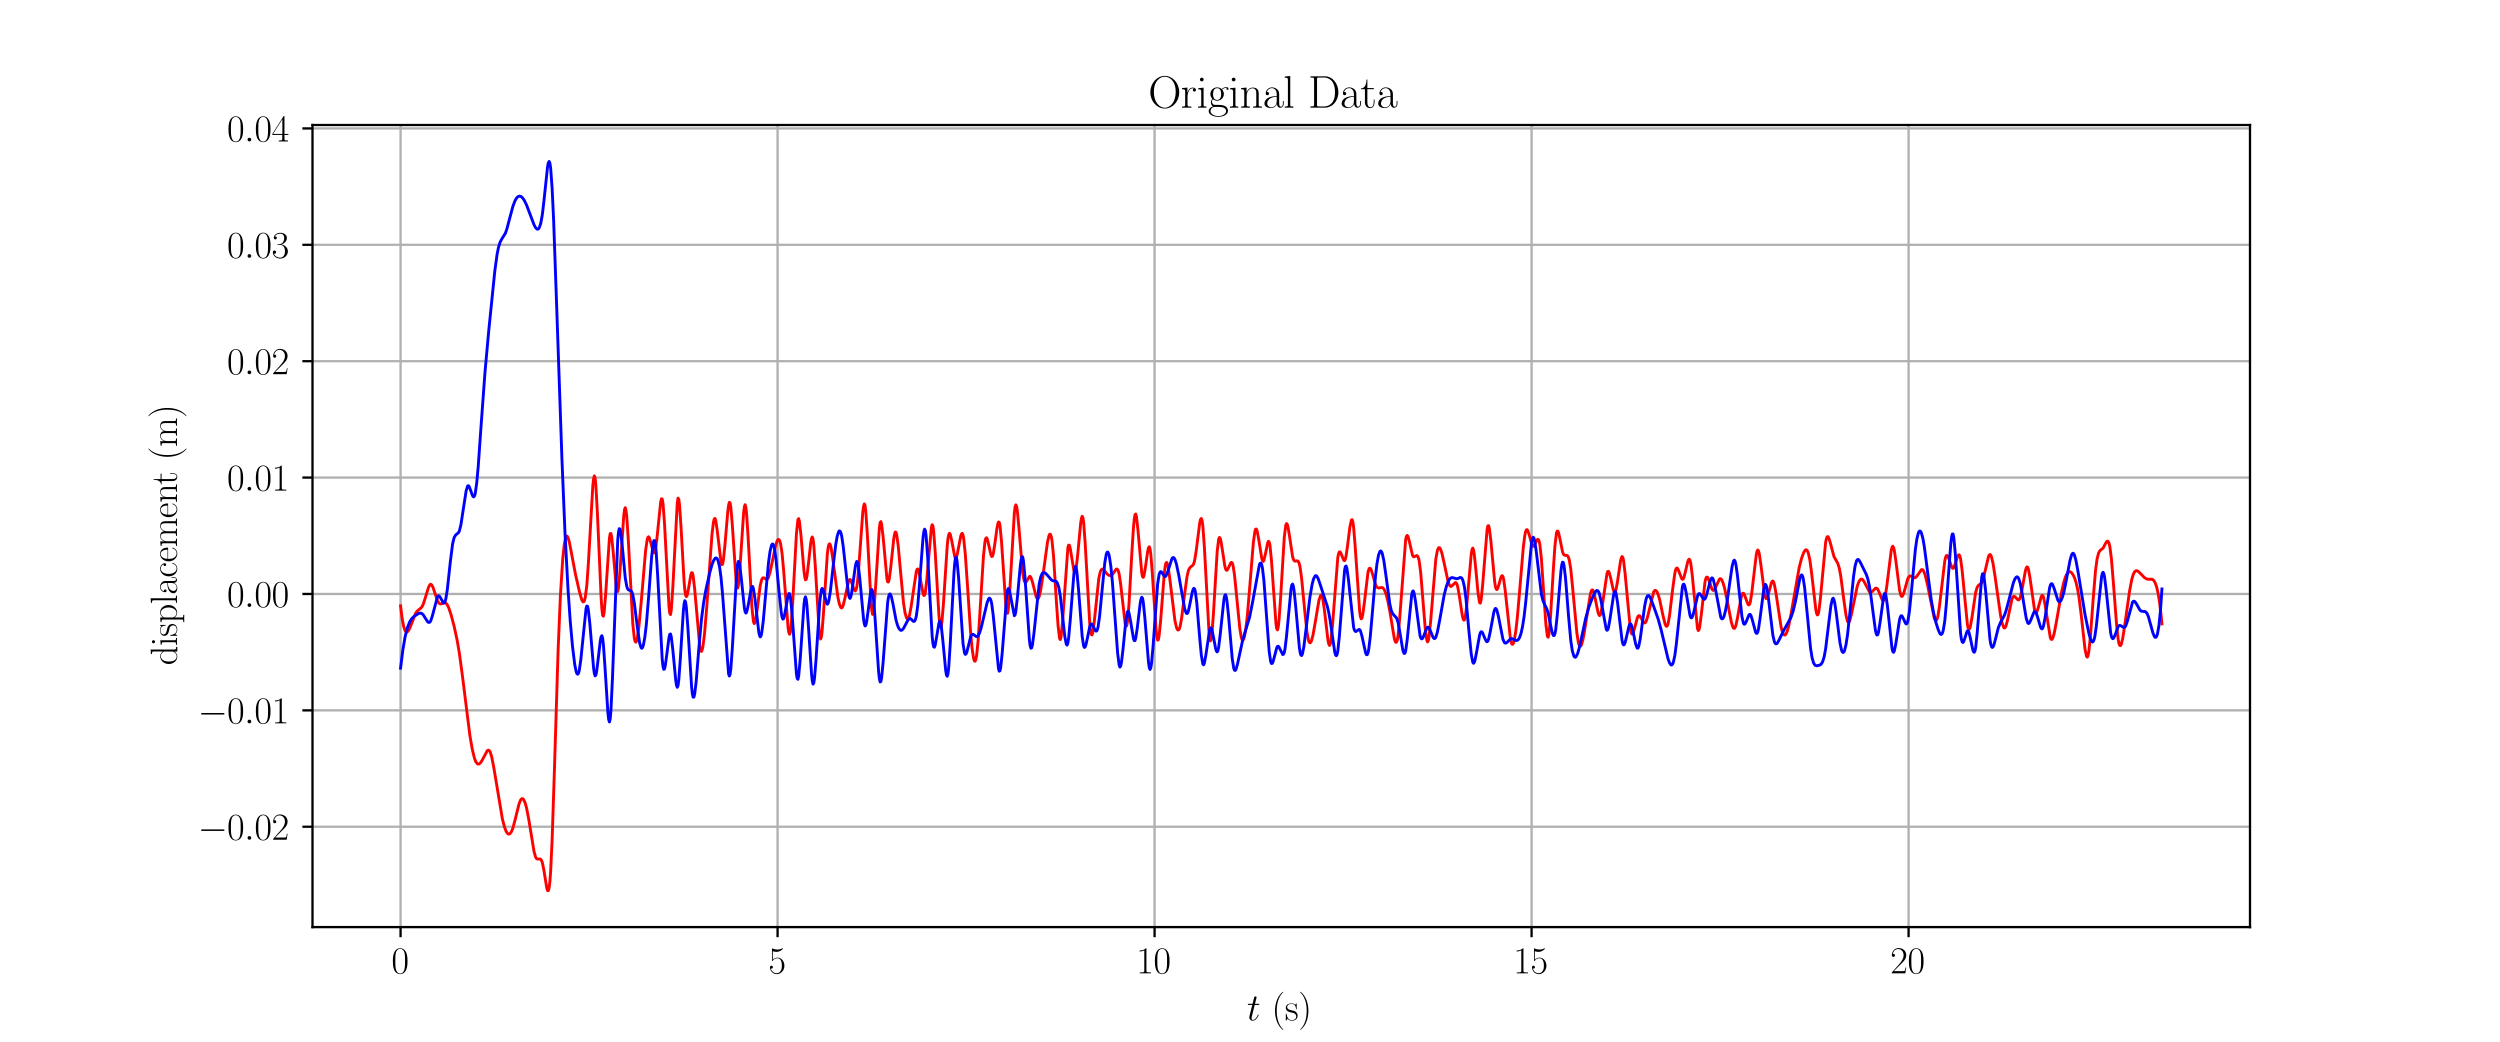 <?xml version="1.0" encoding="utf-8" standalone="no"?>
<!DOCTYPE svg PUBLIC "-//W3C//DTD SVG 1.1//EN"
  "http://www.w3.org/Graphics/SVG/1.1/DTD/svg11.dtd">
<svg xmlns:xlink="http://www.w3.org/1999/xlink" width="864pt" height="360pt" viewBox="0 0 864 360" xmlns="http://www.w3.org/2000/svg" version="1.1">
 <defs>
  <style type="text/css">*{stroke-linejoin: round; stroke-linecap: butt}</style>
 </defs>
 <g id="figure_1">
  <g id="patch_1">
   <path d="M 0 360 
L 864 360 
L 864 0 
L 0 0 
z
" style="fill: #ffffff"/>
  </g>
  <g id="axes_1">
   <g id="patch_2">
    <path d="M 108 320.4 
L 777.6 320.4 
L 777.6 43.2 
L 108 43.2 
z
" style="fill: #ffffff"/>
   </g>
   <g id="matplotlib.axis_1">
    <g id="xtick_1">
     <g id="line2d_1">
      <path d="M 138.436 320.4 
L 138.436 43.2 
" clip-path="url(#p6bafcc9077)" style="fill: none; stroke: #b0b0b0; stroke-width: 0.8; stroke-linecap: square"/>
     </g>
     <g id="line2d_2">
      <defs>
       <path id="m7be1babfc6" d="M 0 0 
L 0 3.5 
" style="stroke: #000000; stroke-width: 0.8"/>
      </defs>
      <g>
       <use xlink:href="#m7be1babfc6" x="138.436" y="320.4" style="stroke: #000000; stroke-width: 0.8"/>
      </g>
     </g>
     <g id="text_1">
      <!-- $\mathdefault{0}$ -->
      <g transform="translate(135.266 336.394) scale(0.13 -0.13)">
       <defs>
        <path id="CMR17-30" d="M 2688 2025 
C 2688 2416 2682 3080 2413 3591 
C 2176 4039 1798 4198 1466 4198 
C 1158 4198 768 4058 525 3597 
C 269 3118 243 2524 243 2025 
C 243 1661 250 1106 448 619 
C 723 -39 1216 -128 1466 -128 
C 1760 -128 2208 -7 2470 600 
C 2662 1042 2688 1559 2688 2025 
z
M 1466 -26 
C 1056 -26 813 325 723 812 
C 653 1188 653 1738 653 2096 
C 653 2588 653 2997 736 3387 
C 858 3929 1216 4096 1466 4096 
C 1728 4096 2067 3923 2189 3400 
C 2272 3036 2278 2607 2278 2096 
C 2278 1680 2278 1169 2202 792 
C 2067 95 1690 -26 1466 -26 
z
" transform="scale(0.016)"/>
       </defs>
       <use xlink:href="#CMR17-30" transform="scale(0.996)"/>
      </g>
     </g>
    </g>
    <g id="xtick_2">
     <g id="line2d_3">
      <path d="M 268.729 320.4 
L 268.729 43.2 
" clip-path="url(#p6bafcc9077)" style="fill: none; stroke: #b0b0b0; stroke-width: 0.8; stroke-linecap: square"/>
     </g>
     <g id="line2d_4">
      <g>
       <use xlink:href="#m7be1babfc6" x="268.729" y="320.4" style="stroke: #000000; stroke-width: 0.8"/>
      </g>
     </g>
     <g id="text_2">
      <!-- $\mathdefault{5}$ -->
      <g transform="translate(265.559 336.394) scale(0.13 -0.13)">
       <defs>
        <path id="CMR17-35" d="M 730 3692 
C 794 3666 1056 3584 1325 3584 
C 1920 3584 2246 3911 2432 4100 
C 2432 4157 2432 4192 2394 4192 
C 2387 4192 2374 4192 2323 4163 
C 2099 4058 1837 3973 1517 3973 
C 1325 3973 1037 3999 723 4139 
C 653 4171 640 4171 634 4171 
C 602 4171 595 4164 595 4037 
L 595 2203 
C 595 2089 595 2057 659 2057 
C 691 2057 704 2070 736 2114 
C 941 2401 1222 2522 1542 2522 
C 1766 2522 2246 2382 2246 1289 
C 2246 1085 2246 715 2054 421 
C 1894 159 1645 25 1370 25 
C 947 25 518 320 403 814 
C 429 807 480 795 506 795 
C 589 795 749 840 749 1038 
C 749 1210 627 1280 506 1280 
C 358 1280 262 1190 262 1011 
C 262 454 704 -128 1382 -128 
C 2042 -128 2669 440 2669 1264 
C 2669 2030 2170 2624 1549 2624 
C 1222 2624 947 2503 730 2274 
L 730 3692 
z
" transform="scale(0.016)"/>
       </defs>
       <use xlink:href="#CMR17-35" transform="scale(0.996)"/>
      </g>
     </g>
    </g>
    <g id="xtick_3">
     <g id="line2d_5">
      <path d="M 399.022 320.4 
L 399.022 43.2 
" clip-path="url(#p6bafcc9077)" style="fill: none; stroke: #b0b0b0; stroke-width: 0.8; stroke-linecap: square"/>
     </g>
     <g id="line2d_6">
      <g>
       <use xlink:href="#m7be1babfc6" x="399.022" y="320.4" style="stroke: #000000; stroke-width: 0.8"/>
      </g>
     </g>
     <g id="text_3">
      <!-- $\mathdefault{10}$ -->
      <g transform="translate(392.681 336.394) scale(0.13 -0.13)">
       <defs>
        <path id="CMR17-31" d="M 1702 4058 
C 1702 4192 1696 4192 1606 4192 
C 1357 3916 979 3827 621 3827 
C 602 3827 570 3827 563 3808 
C 557 3795 557 3782 557 3648 
C 755 3648 1088 3686 1344 3839 
L 1344 461 
C 1344 236 1331 160 781 160 
L 589 160 
L 589 0 
C 896 0 1216 0 1523 0 
C 1830 0 2150 0 2458 0 
L 2458 160 
L 2266 160 
C 1715 160 1702 230 1702 458 
L 1702 4058 
z
" transform="scale(0.016)"/>
       </defs>
       <use xlink:href="#CMR17-31" transform="scale(0.996)"/>
       <use xlink:href="#CMR17-30" transform="translate(45.69 0) scale(0.996)"/>
      </g>
     </g>
    </g>
    <g id="xtick_4">
     <g id="line2d_7">
      <path d="M 529.314 320.4 
L 529.314 43.2 
" clip-path="url(#p6bafcc9077)" style="fill: none; stroke: #b0b0b0; stroke-width: 0.8; stroke-linecap: square"/>
     </g>
     <g id="line2d_8">
      <g>
       <use xlink:href="#m7be1babfc6" x="529.314" y="320.4" style="stroke: #000000; stroke-width: 0.8"/>
      </g>
     </g>
     <g id="text_4">
      <!-- $\mathdefault{15}$ -->
      <g transform="translate(522.974 336.394) scale(0.13 -0.13)">
       <use xlink:href="#CMR17-31" transform="scale(0.996)"/>
       <use xlink:href="#CMR17-35" transform="translate(45.69 0) scale(0.996)"/>
      </g>
     </g>
    </g>
    <g id="xtick_5">
     <g id="line2d_9">
      <path d="M 659.607 320.4 
L 659.607 43.2 
" clip-path="url(#p6bafcc9077)" style="fill: none; stroke: #b0b0b0; stroke-width: 0.8; stroke-linecap: square"/>
     </g>
     <g id="line2d_10">
      <g>
       <use xlink:href="#m7be1babfc6" x="659.607" y="320.4" style="stroke: #000000; stroke-width: 0.8"/>
      </g>
     </g>
     <g id="text_5">
      <!-- $\mathdefault{20}$ -->
      <g transform="translate(653.266 336.394) scale(0.13 -0.13)">
       <defs>
        <path id="CMR17-32" d="M 2669 989 
L 2554 989 
C 2490 536 2438 459 2413 420 
C 2381 369 1920 369 1830 369 
L 602 369 
C 832 619 1280 1072 1824 1597 
C 2214 1967 2669 2402 2669 3035 
C 2669 3790 2067 4224 1395 4224 
C 691 4224 262 3604 262 3030 
C 262 2780 448 2748 525 2748 
C 589 2748 781 2787 781 3010 
C 781 3207 614 3264 525 3264 
C 486 3264 448 3258 422 3245 
C 544 3790 915 4058 1306 4058 
C 1862 4058 2227 3617 2227 3035 
C 2227 2479 1901 2000 1536 1584 
L 262 146 
L 262 0 
L 2515 0 
L 2669 989 
z
" transform="scale(0.016)"/>
       </defs>
       <use xlink:href="#CMR17-32" transform="scale(0.996)"/>
       <use xlink:href="#CMR17-30" transform="translate(45.69 0) scale(0.996)"/>
      </g>
     </g>
    </g>
    <g id="text_6">
     <!-- $t$ (s) -->
     <g transform="translate(430.964 352.626) scale(0.13 -0.13)">
      <defs>
       <path id="CMMI12-74" d="M 1286 2566 
L 1875 2566 
C 1997 2566 2061 2566 2061 2681 
C 2061 2752 2022 2752 1894 2752 
L 1331 2752 
L 1568 3692 
C 1594 3781 1594 3794 1594 3840 
C 1594 3943 1510 4000 1427 4000 
C 1376 4000 1229 3981 1178 3775 
L 928 2752 
L 326 2752 
C 198 2752 141 2752 141 2630 
C 141 2566 186 2566 307 2566 
L 877 2566 
L 454 881 
C 403 658 384 594 384 511 
C 384 211 595 -64 954 -64 
C 1600 -64 1946 868 1946 912 
C 1946 951 1920 970 1882 970 
C 1869 970 1843 970 1830 944 
C 1824 938 1818 931 1773 829 
C 1638 511 1344 64 973 64 
C 781 64 768 224 768 364 
C 768 370 768 492 787 568 
L 1286 2566 
z
" transform="scale(0.016)"/>
       <path id="CMR17-28" d="M 1958 -1561 
C 1958 -1555 1958 -1542 1939 -1523 
C 1645 -1224 858 -407 858 1581 
C 858 3569 1632 4379 1946 4697 
C 1946 4704 1958 4717 1958 4736 
C 1958 4755 1939 4768 1914 4768 
C 1843 4768 1299 4296 986 3594 
C 666 2887 576 2199 576 1588 
C 576 1128 621 351 1005 -471 
C 1312 -1135 1837 -1600 1914 -1600 
C 1946 -1600 1958 -1587 1958 -1561 
z
" transform="scale(0.016)"/>
       <path id="CMR17-73" d="M 1978 2697 
C 1978 2813 1971 2819 1933 2819 
C 1907 2819 1901 2813 1824 2717 
C 1805 2691 1747 2626 1728 2601 
C 1523 2819 1235 2819 1126 2819 
C 416 2819 160 2447 160 2076 
C 160 1498 813 1365 998 1325 
C 1402 1243 1542 1217 1677 1101 
C 1760 1025 1901 884 1901 654 
C 1901 384 1747 38 1158 38 
C 602 38 403 460 288 1021 
C 269 1110 269 1117 218 1117 
C 166 1117 160 1110 160 983 
L 160 63 
C 160 -51 166 -58 205 -58 
C 237 -58 243 -51 275 0 
C 314 57 410 211 448 276 
C 576 103 800 -64 1158 -64 
C 1792 -64 2131 283 2131 784 
C 2131 1112 1958 1285 1875 1362 
C 1683 1561 1459 1606 1190 1657 
C 838 1735 390 1825 390 2217 
C 390 2383 480 2737 1126 2737 
C 1811 2737 1850 2094 1862 1888 
C 1869 1856 1901 1849 1920 1849 
C 1978 1849 1978 1869 1978 1978 
L 1978 2697 
z
" transform="scale(0.016)"/>
       <path id="CMR17-29" d="M 1683 1581 
C 1683 2040 1638 2817 1254 3639 
C 947 4303 422 4768 346 4768 
C 326 4768 301 4761 301 4729 
C 301 4717 307 4710 314 4697 
C 621 4378 1402 3568 1402 1584 
C 1402 -407 627 -1217 314 -1537 
C 307 -1549 301 -1556 301 -1568 
C 301 -1600 326 -1600 346 -1600 
C 416 -1600 960 -1128 1274 -426 
C 1594 281 1683 969 1683 1581 
z
" transform="scale(0.016)"/>
      </defs>
      <use xlink:href="#CMMI12-74" transform="scale(0.996)"/>
      <use xlink:href="#CMR17-28" transform="translate(65.302 0) scale(0.996)"/>
      <use xlink:href="#CMR17-73" transform="translate(100.583 0) scale(0.996)"/>
      <use xlink:href="#CMR17-29" transform="translate(136.384 0) scale(0.996)"/>
     </g>
    </g>
   </g>
   <g id="matplotlib.axis_2">
    <g id="ytick_1">
     <g id="line2d_11">
      <path d="M 108 285.719 
L 777.6 285.719 
" clip-path="url(#p6bafcc9077)" style="fill: none; stroke: #b0b0b0; stroke-width: 0.8; stroke-linecap: square"/>
     </g>
     <g id="line2d_12">
      <defs>
       <path id="m0b517b67e5" d="M 0 0 
L -3.5 0 
" style="stroke: #000000; stroke-width: 0.8"/>
      </defs>
      <g>
       <use xlink:href="#m0b517b67e5" x="108" y="285.719" style="stroke: #000000; stroke-width: 0.8"/>
      </g>
     </g>
     <g id="text_7">
      <!-- $\mathdefault{−0.02}$ -->
      <g transform="translate(68.382 290.216) scale(0.13 -0.13)">
       <defs>
        <path id="CMSY10-0" d="M 4218 1472 
C 4326 1472 4442 1472 4442 1600 
C 4442 1728 4326 1728 4218 1728 
L 755 1728 
C 646 1728 531 1728 531 1600 
C 531 1472 646 1472 755 1472 
L 4218 1472 
z
" transform="scale(0.016)"/>
        <path id="CMMI12-3a" d="M 1178 307 
C 1178 492 1024 619 870 619 
C 685 619 557 466 557 313 
C 557 128 710 0 864 0 
C 1050 0 1178 153 1178 307 
z
" transform="scale(0.016)"/>
       </defs>
       <use xlink:href="#CMSY10-0" transform="scale(0.996)"/>
       <use xlink:href="#CMR17-30" transform="translate(77.487 0) scale(0.996)"/>
       <use xlink:href="#CMMI12-3a" transform="translate(123.178 0) scale(0.996)"/>
       <use xlink:href="#CMR17-30" transform="translate(150.275 0) scale(0.996)"/>
       <use xlink:href="#CMR17-32" transform="translate(195.966 0) scale(0.996)"/>
      </g>
     </g>
    </g>
    <g id="ytick_2">
     <g id="line2d_13">
      <path d="M 108 245.496 
L 777.6 245.496 
" clip-path="url(#p6bafcc9077)" style="fill: none; stroke: #b0b0b0; stroke-width: 0.8; stroke-linecap: square"/>
     </g>
     <g id="line2d_14">
      <g>
       <use xlink:href="#m0b517b67e5" x="108" y="245.496" style="stroke: #000000; stroke-width: 0.8"/>
      </g>
     </g>
     <g id="text_8">
      <!-- $\mathdefault{−0.01}$ -->
      <g transform="translate(68.382 249.993) scale(0.13 -0.13)">
       <use xlink:href="#CMSY10-0" transform="scale(0.996)"/>
       <use xlink:href="#CMR17-30" transform="translate(77.487 0) scale(0.996)"/>
       <use xlink:href="#CMMI12-3a" transform="translate(123.178 0) scale(0.996)"/>
       <use xlink:href="#CMR17-30" transform="translate(150.275 0) scale(0.996)"/>
       <use xlink:href="#CMR17-31" transform="translate(195.966 0) scale(0.996)"/>
      </g>
     </g>
    </g>
    <g id="ytick_3">
     <g id="line2d_15">
      <path d="M 108 205.273 
L 777.6 205.273 
" clip-path="url(#p6bafcc9077)" style="fill: none; stroke: #b0b0b0; stroke-width: 0.8; stroke-linecap: square"/>
     </g>
     <g id="line2d_16">
      <g>
       <use xlink:href="#m0b517b67e5" x="108" y="205.273" style="stroke: #000000; stroke-width: 0.8"/>
      </g>
     </g>
     <g id="text_9">
      <!-- $\mathdefault{0.00}$ -->
      <g transform="translate(78.455 209.77) scale(0.13 -0.13)">
       <use xlink:href="#CMR17-30" transform="scale(0.996)"/>
       <use xlink:href="#CMMI12-3a" transform="translate(45.69 0) scale(0.996)"/>
       <use xlink:href="#CMR17-30" transform="translate(72.788 0) scale(0.996)"/>
       <use xlink:href="#CMR17-30" transform="translate(118.478 0) scale(0.996)"/>
      </g>
     </g>
    </g>
    <g id="ytick_4">
     <g id="line2d_17">
      <path d="M 108 165.051 
L 777.6 165.051 
" clip-path="url(#p6bafcc9077)" style="fill: none; stroke: #b0b0b0; stroke-width: 0.8; stroke-linecap: square"/>
     </g>
     <g id="line2d_18">
      <g>
       <use xlink:href="#m0b517b67e5" x="108" y="165.051" style="stroke: #000000; stroke-width: 0.8"/>
      </g>
     </g>
     <g id="text_10">
      <!-- $\mathdefault{0.01}$ -->
      <g transform="translate(78.455 169.548) scale(0.13 -0.13)">
       <use xlink:href="#CMR17-30" transform="scale(0.996)"/>
       <use xlink:href="#CMMI12-3a" transform="translate(45.69 0) scale(0.996)"/>
       <use xlink:href="#CMR17-30" transform="translate(72.788 0) scale(0.996)"/>
       <use xlink:href="#CMR17-31" transform="translate(118.478 0) scale(0.996)"/>
      </g>
     </g>
    </g>
    <g id="ytick_5">
     <g id="line2d_19">
      <path d="M 108 124.828 
L 777.6 124.828 
" clip-path="url(#p6bafcc9077)" style="fill: none; stroke: #b0b0b0; stroke-width: 0.8; stroke-linecap: square"/>
     </g>
     <g id="line2d_20">
      <g>
       <use xlink:href="#m0b517b67e5" x="108" y="124.828" style="stroke: #000000; stroke-width: 0.8"/>
      </g>
     </g>
     <g id="text_11">
      <!-- $\mathdefault{0.02}$ -->
      <g transform="translate(78.455 129.325) scale(0.13 -0.13)">
       <use xlink:href="#CMR17-30" transform="scale(0.996)"/>
       <use xlink:href="#CMMI12-3a" transform="translate(45.69 0) scale(0.996)"/>
       <use xlink:href="#CMR17-30" transform="translate(72.788 0) scale(0.996)"/>
       <use xlink:href="#CMR17-32" transform="translate(118.478 0) scale(0.996)"/>
      </g>
     </g>
    </g>
    <g id="ytick_6">
     <g id="line2d_21">
      <path d="M 108 84.605 
L 777.6 84.605 
" clip-path="url(#p6bafcc9077)" style="fill: none; stroke: #b0b0b0; stroke-width: 0.8; stroke-linecap: square"/>
     </g>
     <g id="line2d_22">
      <g>
       <use xlink:href="#m0b517b67e5" x="108" y="84.605" style="stroke: #000000; stroke-width: 0.8"/>
      </g>
     </g>
     <g id="text_12">
      <!-- $\mathdefault{0.03}$ -->
      <g transform="translate(78.455 89.102) scale(0.13 -0.13)">
       <defs>
        <path id="CMR17-33" d="M 1414 2157 
C 1984 2157 2234 1662 2234 1090 
C 2234 320 1824 25 1453 25 
C 1114 25 563 194 390 693 
C 422 680 454 680 486 680 
C 640 680 755 782 755 948 
C 755 1133 614 1216 486 1216 
C 378 1216 211 1165 211 926 
C 211 335 787 -128 1466 -128 
C 2176 -128 2720 430 2720 1085 
C 2720 1707 2208 2157 1600 2227 
C 2086 2328 2554 2756 2554 3329 
C 2554 3820 2048 4179 1472 4179 
C 890 4179 378 3829 378 3329 
C 378 3110 544 3072 627 3072 
C 762 3072 877 3155 877 3321 
C 877 3486 762 3569 627 3569 
C 602 3569 570 3569 544 3557 
C 730 3959 1235 4032 1459 4032 
C 1683 4032 2106 3925 2106 3320 
C 2106 3143 2080 2828 1862 2550 
C 1670 2304 1453 2304 1242 2284 
C 1210 2284 1062 2269 1037 2269 
C 992 2263 966 2257 966 2208 
C 966 2163 973 2157 1101 2157 
L 1414 2157 
z
" transform="scale(0.016)"/>
       </defs>
       <use xlink:href="#CMR17-30" transform="scale(0.996)"/>
       <use xlink:href="#CMMI12-3a" transform="translate(45.69 0) scale(0.996)"/>
       <use xlink:href="#CMR17-30" transform="translate(72.788 0) scale(0.996)"/>
       <use xlink:href="#CMR17-33" transform="translate(118.478 0) scale(0.996)"/>
      </g>
     </g>
    </g>
    <g id="ytick_7">
     <g id="line2d_23">
      <path d="M 108 44.382 
L 777.6 44.382 
" clip-path="url(#p6bafcc9077)" style="fill: none; stroke: #b0b0b0; stroke-width: 0.8; stroke-linecap: square"/>
     </g>
     <g id="line2d_24">
      <g>
       <use xlink:href="#m0b517b67e5" x="108" y="44.382" style="stroke: #000000; stroke-width: 0.8"/>
      </g>
     </g>
     <g id="text_13">
      <!-- $\mathdefault{0.04}$ -->
      <g transform="translate(78.455 48.879) scale(0.13 -0.13)">
       <defs>
        <path id="CMR17-34" d="M 2150 4122 
C 2150 4256 2144 4256 2029 4256 
L 128 1254 
L 128 1088 
L 1779 1088 
L 1779 457 
C 1779 224 1766 160 1318 160 
L 1197 160 
L 1197 0 
C 1402 0 1747 0 1965 0 
C 2182 0 2528 0 2733 0 
L 2733 160 
L 2611 160 
C 2163 160 2150 224 2150 457 
L 2150 1088 
L 2803 1088 
L 2803 1254 
L 2150 1254 
L 2150 4122 
z
M 1798 3703 
L 1798 1254 
L 256 1254 
L 1798 3703 
z
" transform="scale(0.016)"/>
       </defs>
       <use xlink:href="#CMR17-30" transform="scale(0.996)"/>
       <use xlink:href="#CMMI12-3a" transform="translate(45.69 0) scale(0.996)"/>
       <use xlink:href="#CMR17-30" transform="translate(72.788 0) scale(0.996)"/>
       <use xlink:href="#CMR17-34" transform="translate(118.478 0) scale(0.996)"/>
      </g>
     </g>
    </g>
    <g id="text_14">
     <!-- displacement (m) -->
     <g transform="translate(61.144 229.919) rotate(-90) scale(0.13 -0.13)">
      <defs>
       <path id="CMR17-64" d="M 1869 4326 
L 1869 4160 
C 2246 4160 2304 4122 2304 3820 
L 2304 2345 
C 2278 2377 2016 2790 1498 2790 
C 845 2790 211 2208 211 1364 
C 211 525 806 -64 1434 -64 
C 1978 -64 2259 337 2291 380 
L 2291 -63 
L 3066 -63 
L 3066 128 
C 2688 128 2630 166 2630 473 
L 2630 4396 
L 1869 4326 
z
M 2291 755 
C 2291 563 2176 390 2029 262 
C 1811 70 1594 38 1472 38 
C 1286 38 621 134 621 1356 
C 621 2612 1363 2688 1530 2688 
C 1824 2688 2061 2522 2208 2291 
C 2291 2157 2291 2138 2291 2023 
L 2291 755 
z
" transform="scale(0.016)"/>
       <path id="CMR17-69" d="M 992 3909 
C 992 4049 877 4170 730 4170 
C 589 4170 467 4056 467 3909 
C 467 3769 582 3648 730 3648 
C 870 3648 992 3763 992 3909 
z
M 243 2706 
L 243 2541 
C 602 2541 653 2502 653 2197 
L 653 427 
C 653 184 627 153 218 153 
L 218 -13 
C 371 0 646 0 806 0 
C 960 0 1222 0 1370 -13 
L 1370 153 
C 992 153 979 191 979 420 
L 979 2776 
L 243 2706 
z
" transform="scale(0.016)"/>
       <path id="CMR17-70" d="M 1408 -1063 
C 998 -1063 973 -1037 973 -789 
L 973 402 
C 1158 134 1427 -38 1766 -38 
C 2406 -38 3053 523 3053 1388 
C 3053 2191 2496 2802 1837 2802 
C 1453 2802 1139 2592 960 2338 
L 960 2802 
L 198 2732 
L 198 2567 
C 576 2567 634 2528 634 2223 
L 634 -789 
C 634 -1031 608 -1063 198 -1063 
L 198 -1228 
C 352 -1216 634 -1216 800 -1216 
C 966 -1216 1254 -1216 1408 -1228 
L 1408 -1063 
z
M 973 2012 
C 973 2102 973 2235 1222 2471 
C 1254 2497 1472 2688 1792 2688 
C 2259 2688 2643 2108 2643 1382 
C 2643 656 2234 64 1728 64 
C 1498 64 1248 172 1056 472 
C 973 612 973 650 973 752 
L 973 2012 
z
" transform="scale(0.016)"/>
       <path id="CMR17-6c" d="M 979 4396 
L 218 4326 
L 218 4160 
C 595 4160 653 4122 653 3817 
L 653 426 
C 653 184 627 153 218 153 
L 218 -13 
C 371 0 653 0 813 0 
C 979 0 1261 0 1414 -13 
L 1414 153 
C 1005 153 979 178 979 426 
L 979 4396 
z
" transform="scale(0.016)"/>
       <path id="CMR17-61" d="M 2304 1653 
C 2304 2072 2304 2294 2035 2543 
C 1798 2752 1523 2816 1306 2816 
C 800 2816 435 2407 435 1971 
C 435 1728 627 1728 666 1728 
C 749 1728 896 1778 896 1954 
C 896 2112 774 2181 666 2181 
C 640 2181 608 2174 589 2168 
C 723 2592 1069 2714 1293 2714 
C 1613 2714 1965 2429 1965 1885 
L 1965 1600 
C 1587 1600 1133 1549 774 1357 
C 371 1133 256 813 256 570 
C 256 77 832 -64 1171 -64 
C 1523 -64 1850 139 1990 511 
C 2003 233 2182 -18 2464 -18 
C 2598 -18 2938 70 2938 567 
L 2938 920 
L 2822 920 
L 2822 562 
C 2822 178 2650 128 2566 128 
C 2304 128 2304 458 2304 738 
L 2304 1653 
z
M 1965 870 
C 1965 317 1568 38 1216 38 
C 896 38 646 275 646 570 
C 646 761 730 1100 1101 1305 
C 1408 1478 1760 1504 1965 1504 
L 1965 870 
z
" transform="scale(0.016)"/>
       <path id="CMR17-63" d="M 2234 2240 
C 2112 2240 1933 2240 1933 2017 
C 1933 1838 2080 1787 2163 1787 
C 2208 1787 2394 1807 2394 2024 
C 2394 2467 1958 2803 1466 2803 
C 787 2803 211 2178 211 1363 
C 211 516 813 -64 1466 -64 
C 2259 -64 2458 677 2458 748 
C 2458 774 2451 793 2406 793 
C 2362 793 2355 787 2330 703 
C 2163 180 1798 51 1523 51 
C 1114 51 621 427 621 1369 
C 621 2338 1094 2688 1472 2688 
C 1722 2688 2093 2573 2234 2240 
z
" transform="scale(0.016)"/>
       <path id="CMR17-65" d="M 2438 1472 
C 2464 1498 2464 1511 2464 1576 
C 2464 2238 2118 2816 1389 2816 
C 710 2816 173 2169 173 1383 
C 173 551 781 -64 1459 -64 
C 2176 -64 2458 607 2458 740 
C 2458 784 2419 784 2406 784 
C 2362 784 2355 771 2330 696 
C 2189 265 1837 51 1504 51 
C 1229 51 954 203 781 480 
C 582 803 582 1176 582 1472 
L 2438 1472 
z
M 589 1568 
C 634 2505 1126 2714 1382 2714 
C 1818 2714 2112 2297 2118 1568 
L 589 1568 
z
" transform="scale(0.016)"/>
       <path id="CMR17-6d" d="M 4326 1933 
C 4326 2252 4269 2790 3507 2790 
C 3072 2790 2771 2496 2656 2151 
L 2650 2151 
C 2573 2676 2195 2790 1837 2790 
C 1331 2790 1069 2400 973 2144 
L 966 2144 
L 966 2790 
L 211 2720 
L 211 2554 
C 589 2554 646 2515 646 2208 
L 646 428 
C 646 184 621 153 211 153 
L 211 -13 
C 365 0 646 0 813 0 
C 979 0 1267 0 1421 -13 
L 1421 153 
C 1011 153 986 178 986 428 
L 986 1658 
C 986 2247 1344 2688 1792 2688 
C 2266 2688 2317 2266 2317 1958 
L 2317 428 
C 2317 184 2291 153 1882 153 
L 1882 -13 
C 2035 0 2317 0 2483 0 
C 2650 0 2938 0 3091 -13 
L 3091 153 
C 2682 153 2656 178 2656 428 
L 2656 1658 
C 2656 2247 3014 2688 3462 2688 
C 3936 2688 3987 2266 3987 1958 
L 3987 428 
C 3987 184 3962 153 3552 153 
L 3552 -13 
C 3706 0 3987 0 4154 0 
C 4320 0 4608 0 4762 -13 
L 4762 153 
C 4352 153 4326 178 4326 428 
L 4326 1933 
z
" transform="scale(0.016)"/>
       <path id="CMR17-6e" d="M 2656 1933 
C 2656 2259 2592 2790 1837 2790 
C 1331 2790 1069 2400 973 2144 
L 966 2144 
L 966 2790 
L 211 2720 
L 211 2554 
C 589 2554 646 2515 646 2208 
L 646 428 
C 646 184 621 153 211 153 
L 211 -13 
C 365 0 646 0 813 0 
C 979 0 1267 0 1421 -13 
L 1421 153 
C 1011 153 986 178 986 428 
L 986 1658 
C 986 2247 1344 2688 1792 2688 
C 2266 2688 2317 2266 2317 1958 
L 2317 428 
C 2317 184 2291 153 1882 153 
L 1882 -13 
C 2035 0 2317 0 2483 0 
C 2650 0 2938 0 3091 -13 
L 3091 153 
C 2682 153 2656 178 2656 428 
L 2656 1933 
z
" transform="scale(0.016)"/>
       <path id="CMR17-74" d="M 966 2560 
L 1862 2560 
L 1862 2725 
L 966 2725 
L 966 3904 
L 851 3904 
C 838 3245 614 2668 70 2668 
L 70 2560 
L 627 2560 
L 627 771 
C 627 650 627 -64 1370 -64 
C 1747 -64 1965 306 1965 777 
L 1965 1140 
L 1850 1140 
L 1850 783 
C 1850 344 1677 51 1408 51 
C 1222 51 966 178 966 758 
L 966 2560 
z
" transform="scale(0.016)"/>
      </defs>
      <use xlink:href="#CMR17-64" transform="scale(0.996)"/>
      <use xlink:href="#CMR17-69" transform="translate(50.895 0) scale(0.996)"/>
      <use xlink:href="#CMR17-73" transform="translate(75.766 0) scale(0.996)"/>
      <use xlink:href="#CMR17-70" transform="translate(111.568 0) scale(0.996)"/>
      <use xlink:href="#CMR17-6c" transform="translate(162.463 0) scale(0.996)"/>
      <use xlink:href="#CMR17-61" transform="translate(187.334 0) scale(0.996)"/>
      <use xlink:href="#CMR17-63" transform="translate(233.025 0) scale(0.996)"/>
      <use xlink:href="#CMR17-65" transform="translate(273.51 0) scale(0.996)"/>
      <use xlink:href="#CMR17-6d" transform="translate(313.996 0) scale(0.996)"/>
      <use xlink:href="#CMR17-65" transform="translate(390.916 0) scale(0.996)"/>
      <use xlink:href="#CMR17-6e" transform="translate(431.401 0) scale(0.996)"/>
      <use xlink:href="#CMR17-74" transform="translate(479.694 0) scale(0.996)"/>
      <use xlink:href="#CMR17-28" transform="translate(545.051 0) scale(0.996)"/>
      <use xlink:href="#CMR17-6d" transform="translate(580.332 0) scale(0.996)"/>
      <use xlink:href="#CMR17-29" transform="translate(657.251 0) scale(0.996)"/>
     </g>
    </g>
   </g>
   <g id="line2d_25">
    <path d="M 138.436 209.382 
L 138.958 213.643 
L 139.479 216.428 
L 140 217.955 
L 140.26 218.315 
L 140.521 218.444 
L 140.782 218.368 
L 141.303 217.714 
L 141.824 216.572 
L 143.648 211.91 
L 144.169 211.22 
L 145.733 209.861 
L 146.254 208.876 
L 147.036 206.442 
L 148.078 203.025 
L 148.599 202.055 
L 148.86 201.912 
L 149.12 202.041 
L 149.642 202.97 
L 150.423 205.309 
L 151.205 207.617 
L 151.726 208.503 
L 152.247 208.749 
L 152.769 208.613 
L 153.55 208.295 
L 154.071 208.405 
L 154.593 209.031 
L 155.114 210.136 
L 155.896 212.48 
L 156.938 216.403 
L 157.98 221.225 
L 158.762 225.794 
L 159.804 233.518 
L 162.41 254.306 
L 163.192 258.849 
L 163.974 262.07 
L 164.495 263.369 
L 165.016 263.993 
L 165.277 264.083 
L 165.537 264.042 
L 166.058 263.622 
L 166.58 262.836 
L 168.404 259.431 
L 168.664 259.266 
L 168.925 259.281 
L 169.185 259.509 
L 169.446 259.982 
L 169.967 261.71 
L 170.749 265.795 
L 173.615 282.992 
L 174.397 285.965 
L 174.918 287.299 
L 175.439 288.07 
L 175.7 288.24 
L 175.961 288.264 
L 176.221 288.141 
L 176.742 287.448 
L 177.264 286.15 
L 178.045 283.214 
L 179.348 277.948 
L 179.869 276.577 
L 180.13 276.19 
L 180.391 276.014 
L 180.651 276.045 
L 180.912 276.277 
L 181.433 277.331 
L 181.954 279.136 
L 182.736 283.165 
L 184.56 294.286 
L 185.081 296.148 
L 185.342 296.632 
L 185.602 296.866 
L 186.123 296.897 
L 186.645 296.868 
L 186.905 297.028 
L 187.166 297.409 
L 187.426 298.089 
L 187.948 300.616 
L 188.99 307.049 
L 189.25 307.797 
L 189.511 307.8 
L 189.772 306.859 
L 190.032 304.773 
L 190.293 301.343 
L 190.814 290.248 
L 191.596 266.416 
L 192.899 224.225 
L 193.68 205.781 
L 194.462 193.386 
L 194.983 188.336 
L 195.505 185.745 
L 195.765 185.288 
L 196.026 185.304 
L 196.286 185.728 
L 196.807 187.533 
L 197.589 191.642 
L 198.892 198.537 
L 200.195 204.231 
L 200.977 207.045 
L 201.237 207.676 
L 201.498 208.012 
L 201.759 207.968 
L 202.019 207.458 
L 202.28 206.397 
L 202.801 202.279 
L 203.322 194.989 
L 204.886 167.788 
L 205.146 165.438 
L 205.407 164.471 
L 205.667 165.171 
L 205.928 167.71 
L 206.449 177.051 
L 207.752 206.687 
L 208.013 210.505 
L 208.273 212.691 
L 208.534 212.975 
L 208.794 211.593 
L 209.316 205.295 
L 210.618 185.975 
L 210.879 184.421 
L 211.14 184.374 
L 211.4 185.631 
L 211.921 190.783 
L 212.964 202.728 
L 213.224 204.2 
L 213.485 204.429 
L 213.746 203.204 
L 214.267 197.37 
L 215.57 178.172 
L 215.83 176.135 
L 216.091 175.457 
L 216.351 176.361 
L 216.612 178.677 
L 217.133 186.464 
L 218.697 215.611 
L 219.218 220.512 
L 219.478 221.623 
L 219.739 221.944 
L 220 221.551 
L 220.26 220.52 
L 220.781 216.849 
L 221.563 208.47 
L 223.127 190.23 
L 223.648 186.609 
L 223.908 185.708 
L 224.169 185.501 
L 224.43 185.871 
L 224.951 187.688 
L 225.732 190.675 
L 225.993 191.09 
L 226.254 190.944 
L 226.514 190.075 
L 227.035 186.06 
L 228.338 173.403 
L 228.599 172.385 
L 228.859 172.444 
L 229.12 173.825 
L 229.641 180.719 
L 231.205 209.726 
L 231.465 211.93 
L 231.726 212.404 
L 231.986 210.915 
L 232.508 203.322 
L 234.071 173.698 
L 234.332 172.147 
L 234.592 172.542 
L 234.853 174.629 
L 235.374 182.321 
L 236.416 200.888 
L 236.677 203.923 
L 236.938 205.643 
L 237.198 206.189 
L 237.459 205.809 
L 237.98 203.259 
L 238.762 198.668 
L 239.022 197.922 
L 239.283 197.981 
L 239.543 199.019 
L 240.065 203.479 
L 241.889 223.919 
L 242.149 224.929 
L 242.41 225.135 
L 242.67 224.609 
L 242.931 223.42 
L 243.452 219.336 
L 244.234 210 
L 246.058 184.697 
L 246.579 180.427 
L 246.84 179.359 
L 247.1 179.157 
L 247.361 179.88 
L 247.882 183.407 
L 249.185 194.325 
L 249.446 195.148 
L 249.706 195.016 
L 249.967 193.794 
L 250.488 188.897 
L 251.53 176.695 
L 251.791 174.685 
L 252.052 173.621 
L 252.312 173.767 
L 252.573 175.291 
L 253.094 181.498 
L 254.397 200.711 
L 254.657 202.662 
L 254.918 203.245 
L 255.179 202.255 
L 255.7 196.602 
L 257.003 177.121 
L 257.263 175.064 
L 257.524 174.422 
L 257.784 175.433 
L 258.045 177.898 
L 258.566 185.958 
L 259.869 210.023 
L 260.39 214.841 
L 260.651 215.506 
L 260.911 215.226 
L 261.172 214.186 
L 261.693 210.562 
L 262.736 202.303 
L 263.257 200.26 
L 263.517 199.826 
L 263.778 199.673 
L 264.038 199.718 
L 264.82 200.205 
L 265.081 200.208 
L 265.341 199.993 
L 265.602 199.497 
L 266.123 197.785 
L 266.905 194.097 
L 267.947 189.006 
L 268.468 187.211 
L 268.729 186.666 
L 268.99 186.418 
L 269.25 186.518 
L 269.511 187.011 
L 269.771 187.946 
L 270.293 191.332 
L 270.814 197.015 
L 272.377 217.137 
L 272.638 218.71 
L 272.898 219.203 
L 273.159 218.403 
L 273.42 216.183 
L 273.941 208.46 
L 275.244 184.493 
L 275.765 179.559 
L 276.025 179.231 
L 276.286 180.209 
L 276.807 184.929 
L 277.85 197.334 
L 278.11 199.367 
L 278.371 200.395 
L 278.631 200.223 
L 278.892 199.034 
L 279.413 194.716 
L 280.195 187.556 
L 280.455 186.097 
L 280.716 185.564 
L 280.977 186.236 
L 281.237 188.291 
L 281.758 195.57 
L 283.061 217.379 
L 283.322 219.809 
L 283.582 220.851 
L 283.843 220.291 
L 284.104 218.333 
L 284.625 211.459 
L 285.928 191.442 
L 286.188 189.354 
L 286.449 188.221 
L 286.709 187.922 
L 286.97 188.337 
L 287.231 189.348 
L 287.752 192.674 
L 289.576 206.43 
L 290.097 208.791 
L 290.618 210 
L 290.879 210.106 
L 291.139 209.841 
L 291.4 209.2 
L 291.921 207.083 
L 293.224 201.071 
L 293.485 200.456 
L 293.745 200.245 
L 294.006 200.488 
L 294.527 201.875 
L 295.048 203.504 
L 295.309 204.05 
L 295.569 204.225 
L 295.83 203.885 
L 296.09 202.886 
L 296.351 201.084 
L 296.872 195.037 
L 298.175 177.029 
L 298.436 175.016 
L 298.696 174.141 
L 298.957 174.664 
L 299.217 176.743 
L 299.739 184.478 
L 301.042 208.341 
L 301.302 211.09 
L 301.563 212.347 
L 301.823 211.877 
L 302.084 209.905 
L 302.605 202.805 
L 303.908 182.442 
L 304.169 180.628 
L 304.429 180.255 
L 304.69 181.151 
L 305.211 185.65 
L 306.514 199.91 
L 306.774 201.084 
L 307.035 201.143 
L 307.296 200.221 
L 307.817 196.316 
L 308.859 186.387 
L 309.12 184.742 
L 309.38 183.869 
L 309.641 183.928 
L 309.901 184.839 
L 310.423 188.657 
L 311.204 197.278 
L 312.247 208.324 
L 312.768 211.736 
L 313.289 213.562 
L 313.55 213.889 
L 313.81 213.83 
L 314.071 213.388 
L 314.331 212.567 
L 314.853 209.817 
L 316.677 197.456 
L 316.937 196.754 
L 317.198 196.637 
L 317.458 197.165 
L 317.98 199.609 
L 319.022 205.247 
L 319.283 205.812 
L 319.543 205.696 
L 319.804 204.727 
L 320.325 200.117 
L 321.888 182.218 
L 322.149 181.333 
L 322.41 181.731 
L 322.67 183.573 
L 323.191 190.596 
L 324.494 212.718 
L 324.755 215.367 
L 325.015 216.679 
L 325.276 216.434 
L 325.537 214.814 
L 326.058 208.573 
L 327.361 188.617 
L 327.621 186.133 
L 327.882 184.73 
L 328.142 184.296 
L 328.403 184.641 
L 328.924 186.909 
L 329.967 192.427 
L 330.227 192.902 
L 330.488 192.694 
L 330.748 191.911 
L 331.269 189.285 
L 332.051 185.202 
L 332.312 184.47 
L 332.572 184.33 
L 332.833 184.949 
L 333.094 186.444 
L 333.615 191.652 
L 334.397 202.919 
L 335.439 218.518 
L 335.96 224.181 
L 336.481 227.624 
L 336.742 228.407 
L 337.002 228.51 
L 337.263 227.889 
L 337.524 226.503 
L 338.045 221.306 
L 338.826 209.092 
L 339.869 192.397 
L 340.39 187.282 
L 340.651 186.133 
L 340.911 185.842 
L 341.172 186.225 
L 341.693 188.274 
L 342.475 191.783 
L 342.735 192.33 
L 342.996 192.258 
L 343.256 191.447 
L 343.778 188.23 
L 344.559 182.479 
L 344.82 181.132 
L 345.081 180.411 
L 345.341 180.52 
L 345.602 181.662 
L 346.123 187.203 
L 347.686 210.078 
L 347.947 211.723 
L 348.208 211.967 
L 348.468 210.62 
L 348.989 204.125 
L 350.553 177.357 
L 350.813 175.204 
L 351.074 174.474 
L 351.335 175.027 
L 351.595 176.633 
L 352.116 182.074 
L 353.419 197.878 
L 353.94 200.686 
L 354.201 201.19 
L 354.462 201.256 
L 354.722 201.005 
L 355.765 199.239 
L 356.025 199.211 
L 356.286 199.556 
L 356.807 201.127 
L 358.11 206.236 
L 358.37 206.781 
L 358.631 206.968 
L 358.892 206.736 
L 359.152 206.111 
L 359.673 203.875 
L 360.455 198.788 
L 362.019 187.35 
L 362.54 185.083 
L 362.8 184.611 
L 363.061 184.693 
L 363.321 185.416 
L 363.582 186.864 
L 364.103 192.219 
L 365.146 208.793 
L 365.667 216.251 
L 366.188 220.612 
L 366.449 221.035 
L 366.709 220.054 
L 367.23 214.717 
L 369.054 189.305 
L 369.315 188.38 
L 369.576 188.466 
L 369.836 189.331 
L 370.357 192.465 
L 371.139 197.189 
L 371.4 197.838 
L 371.66 197.637 
L 371.921 196.433 
L 372.442 191.798 
L 373.484 180.751 
L 373.745 179.108 
L 374.005 178.423 
L 374.266 178.95 
L 374.527 180.856 
L 375.048 187.954 
L 376.611 215.422 
L 376.872 217.966 
L 377.133 219.263 
L 377.393 219.418 
L 377.654 218.617 
L 378.175 214.887 
L 379.738 199.941 
L 380.26 197.62 
L 380.52 197.021 
L 380.781 196.721 
L 381.041 196.664 
L 381.302 196.795 
L 381.823 197.394 
L 382.605 198.366 
L 383.126 198.778 
L 383.647 198.931 
L 384.168 198.769 
L 384.689 198.234 
L 385.732 196.713 
L 385.992 196.637 
L 386.253 196.836 
L 386.514 197.385 
L 386.774 198.362 
L 387.295 201.86 
L 388.859 215.589 
L 389.119 216.391 
L 389.38 216.265 
L 389.641 215.024 
L 390.162 209.067 
L 391.204 190.459 
L 391.725 182.284 
L 391.986 179.459 
L 392.246 177.847 
L 392.507 177.639 
L 392.768 178.659 
L 393.289 183.329 
L 394.592 197.972 
L 394.852 199.292 
L 395.113 199.541 
L 395.373 198.877 
L 395.895 195.777 
L 396.676 190.318 
L 396.937 189.248 
L 397.198 188.956 
L 397.458 189.684 
L 397.719 191.587 
L 398.24 198.105 
L 399.543 217.705 
L 399.803 220.049 
L 400.064 221.242 
L 400.325 221.101 
L 400.585 219.782 
L 401.106 214.576 
L 402.409 197.825 
L 402.67 195.763 
L 402.93 194.633 
L 403.191 194.372 
L 403.452 194.859 
L 403.712 195.972 
L 404.233 199.591 
L 406.057 214.52 
L 406.579 216.8 
L 406.839 217.452 
L 407.1 217.752 
L 407.36 217.678 
L 407.621 217.208 
L 407.882 216.323 
L 408.403 213.364 
L 409.445 204.987 
L 410.227 199.292 
L 410.748 197.05 
L 411.269 196.129 
L 412.312 195.289 
L 412.572 194.732 
L 412.833 193.845 
L 413.354 190.75 
L 414.657 180.479 
L 414.917 179.446 
L 415.178 179.184 
L 415.439 179.877 
L 415.699 181.708 
L 416.22 188.873 
L 417.784 217.649 
L 418.044 220.293 
L 418.305 221.506 
L 418.566 221.082 
L 418.826 219.217 
L 419.347 212.346 
L 420.65 190.658 
L 421.171 186.312 
L 421.432 185.748 
L 421.693 186.037 
L 421.953 186.996 
L 422.474 190.185 
L 423.256 195.389 
L 423.517 196.499 
L 423.777 197.042 
L 424.038 197.096 
L 424.298 196.788 
L 425.341 194.523 
L 425.601 194.343 
L 425.862 194.576 
L 426.123 195.35 
L 426.644 198.699 
L 427.425 206.575 
L 428.468 217.182 
L 428.989 220.318 
L 429.25 221.063 
L 429.51 221.282 
L 429.771 220.998 
L 430.031 220.233 
L 430.552 217.356 
L 431.074 212.834 
L 431.855 203.499 
L 433.158 187.502 
L 433.68 183.727 
L 433.94 182.881 
L 434.201 182.84 
L 434.461 183.49 
L 434.982 186.21 
L 436.025 192.786 
L 436.285 193.718 
L 436.546 194.04 
L 436.807 193.652 
L 437.328 191.414 
L 438.109 187.606 
L 438.37 187.072 
L 438.631 187.26 
L 438.891 188.385 
L 439.412 193.658 
L 440.976 215.561 
L 441.236 217.273 
L 441.497 217.714 
L 441.758 216.704 
L 442.018 214.424 
L 442.539 207.144 
L 443.842 185.728 
L 444.364 181.501 
L 444.624 180.942 
L 444.885 181.218 
L 445.145 182.16 
L 445.666 185.364 
L 446.709 192.316 
L 446.969 193.227 
L 447.23 193.728 
L 447.491 193.928 
L 448.012 193.861 
L 448.272 193.812 
L 448.533 193.898 
L 448.793 194.227 
L 449.054 194.908 
L 449.315 196.051 
L 449.836 199.861 
L 450.878 210.73 
L 451.66 218.188 
L 452.181 221.172 
L 452.442 221.897 
L 452.702 222.163 
L 452.963 222.019 
L 453.223 221.513 
L 453.745 219.601 
L 454.526 215.197 
L 455.829 207.454 
L 456.35 205.85 
L 456.611 205.659 
L 456.872 205.973 
L 457.132 206.865 
L 457.653 210.345 
L 458.956 221.367 
L 459.217 222.589 
L 459.477 223.079 
L 459.738 222.667 
L 459.999 221.24 
L 460.52 215.953 
L 462.344 192.695 
L 462.604 191.352 
L 462.865 190.753 
L 463.126 190.736 
L 463.386 191.138 
L 464.429 193.694 
L 464.689 193.759 
L 464.95 193.27 
L 465.21 192.122 
L 465.732 188.424 
L 466.513 182.182 
L 467.034 179.741 
L 467.295 179.597 
L 467.556 180.421 
L 467.816 182.331 
L 468.337 188.684 
L 469.901 211.286 
L 470.161 213.128 
L 470.422 213.87 
L 470.683 213.624 
L 470.943 212.571 
L 471.464 208.771 
L 472.767 197.867 
L 473.028 196.852 
L 473.288 196.394 
L 473.549 196.404 
L 473.81 196.791 
L 474.331 198.344 
L 475.373 202.061 
L 475.894 202.97 
L 476.416 203.215 
L 477.718 203.044 
L 477.979 203.199 
L 478.5 203.962 
L 479.021 205.331 
L 479.543 207.286 
L 480.324 211.267 
L 481.888 220.733 
L 482.148 221.605 
L 482.409 222.012 
L 482.67 221.855 
L 482.93 221.033 
L 483.191 219.449 
L 483.712 213.968 
L 485.797 186.501 
L 486.057 185.373 
L 486.318 185.038 
L 486.578 185.34 
L 487.1 187.234 
L 488.142 191.845 
L 488.402 192.31 
L 488.663 192.444 
L 489.184 192.189 
L 489.445 192.035 
L 489.705 192.02 
L 489.966 192.261 
L 490.227 192.875 
L 490.487 193.981 
L 491.008 198.084 
L 491.79 207.763 
L 492.572 217.34 
L 493.093 221.211 
L 493.354 221.839 
L 493.614 221.41 
L 493.875 220.034 
L 494.396 215.126 
L 496.22 193.225 
L 496.741 190.338 
L 497.002 189.599 
L 497.262 189.268 
L 497.523 189.3 
L 497.783 189.649 
L 498.305 191.117 
L 499.086 194.556 
L 500.389 200.637 
L 500.911 202.169 
L 501.171 202.567 
L 501.432 202.681 
L 501.692 202.568 
L 502.995 201.304 
L 503.256 201.451 
L 503.516 201.911 
L 503.777 202.762 
L 504.298 205.654 
L 505.34 212.549 
L 505.601 213.684 
L 505.862 214.302 
L 506.122 214.264 
L 506.383 213.427 
L 506.904 209.271 
L 508.467 191.436 
L 508.728 189.932 
L 508.989 189.42 
L 509.249 190.036 
L 509.51 191.607 
L 510.031 196.611 
L 510.813 205.011 
L 511.334 208.28 
L 511.595 208.462 
L 511.855 207.427 
L 512.376 202.474 
L 513.94 182.972 
L 514.2 181.731 
L 514.461 181.67 
L 514.722 182.652 
L 515.243 186.903 
L 516.546 200.965 
L 516.806 202.67 
L 517.067 203.573 
L 517.327 203.773 
L 517.588 203.428 
L 518.109 201.751 
L 518.63 199.824 
L 518.891 199.167 
L 519.151 198.928 
L 519.412 199.269 
L 519.673 200.299 
L 520.194 204.044 
L 522.018 220.897 
L 522.279 222.035 
L 522.539 222.616 
L 522.8 222.669 
L 523.06 222.226 
L 523.321 221.319 
L 523.842 218.239 
L 524.363 213.678 
L 525.145 204.696 
L 526.448 189.236 
L 526.969 185.066 
L 527.23 183.789 
L 527.49 183.14 
L 527.751 183.044 
L 528.011 183.389 
L 528.533 184.959 
L 529.314 187.848 
L 529.575 188.509 
L 529.835 188.834 
L 530.096 188.753 
L 530.617 187.791 
L 531.138 186.667 
L 531.399 186.383 
L 531.66 186.465 
L 531.92 187.047 
L 532.181 188.267 
L 532.702 193.096 
L 533.484 204.675 
L 534.265 215.861 
L 534.787 219.928 
L 535.047 220.23 
L 535.308 219.145 
L 535.829 213.596 
L 536.871 196.23 
L 537.392 188.551 
L 537.914 184.23 
L 538.174 183.535 
L 538.435 183.613 
L 538.695 184.29 
L 539.217 186.757 
L 539.998 190.661 
L 540.259 191.374 
L 540.519 191.755 
L 540.78 191.904 
L 541.562 191.966 
L 541.822 192.191 
L 542.083 192.684 
L 542.344 193.547 
L 542.865 196.744 
L 543.647 204.631 
L 544.949 218.676 
L 545.471 222.015 
L 545.731 222.908 
L 545.992 223.333 
L 546.252 223.332 
L 546.513 222.948 
L 547.034 221.201 
L 547.555 218.432 
L 549.64 205.233 
L 549.901 204.369 
L 550.161 203.895 
L 550.422 203.877 
L 550.682 204.348 
L 551.203 206.379 
L 552.246 211.515 
L 552.506 212.338 
L 552.767 212.743 
L 553.028 212.611 
L 553.288 211.867 
L 553.809 208.947 
L 555.373 198.214 
L 555.633 197.522 
L 555.894 197.45 
L 556.155 197.909 
L 556.676 199.881 
L 557.458 203.458 
L 557.718 204.279 
L 557.979 204.689 
L 558.239 204.555 
L 558.5 203.791 
L 559.021 200.864 
L 560.063 193.868 
L 560.324 192.81 
L 560.585 192.347 
L 560.845 192.638 
L 561.106 193.787 
L 561.627 198.154 
L 563.451 217.564 
L 563.712 218.673 
L 563.972 219.133 
L 564.233 219.058 
L 564.493 218.56 
L 565.015 216.755 
L 565.796 213.724 
L 566.057 213.082 
L 566.317 212.784 
L 566.578 212.788 
L 566.839 213.023 
L 567.62 214.404 
L 568.142 215.176 
L 568.402 215.303 
L 568.663 215.162 
L 568.923 214.705 
L 569.444 213.012 
L 571.529 204.518 
L 571.79 204.159 
L 572.05 204.03 
L 572.311 204.117 
L 572.571 204.41 
L 573.093 205.563 
L 573.614 207.393 
L 574.656 212.436 
L 575.438 215.651 
L 575.699 216.242 
L 575.959 216.478 
L 576.22 216.286 
L 576.48 215.599 
L 577.001 212.703 
L 578.044 203.814 
L 578.826 198.077 
L 579.086 196.959 
L 579.347 196.392 
L 579.607 196.308 
L 579.868 196.598 
L 580.389 197.875 
L 581.171 199.92 
L 581.431 200.207 
L 581.692 200.119 
L 581.953 199.587 
L 582.474 197.593 
L 583.255 194.228 
L 583.516 193.526 
L 583.777 193.251 
L 584.037 193.532 
L 584.298 194.499 
L 584.819 198.592 
L 586.643 217.195 
L 586.904 217.92 
L 587.164 217.669 
L 587.425 216.568 
L 587.946 212.581 
L 589.249 201.084 
L 589.51 199.998 
L 589.77 199.485 
L 590.031 199.445 
L 590.291 199.777 
L 590.812 201.152 
L 591.594 203.48 
L 591.855 203.923 
L 592.115 204.058 
L 592.376 203.917 
L 592.897 203.047 
L 594.2 200.202 
L 594.461 199.993 
L 594.721 200.028 
L 594.982 200.301 
L 595.503 201.471 
L 596.024 203.331 
L 596.806 207.042 
L 598.369 215.101 
L 598.891 216.725 
L 599.151 217.121 
L 599.412 217.175 
L 599.672 216.84 
L 599.933 216.091 
L 600.454 213.651 
L 601.757 206.427 
L 602.018 205.537 
L 602.278 205.049 
L 602.539 205.023 
L 602.799 205.378 
L 603.321 206.772 
L 604.102 208.846 
L 604.363 209.073 
L 604.623 208.876 
L 604.884 208.141 
L 605.405 204.946 
L 606.969 191.693 
L 607.229 190.529 
L 607.49 190.063 
L 607.75 190.397 
L 608.011 191.427 
L 608.532 194.967 
L 609.835 205.313 
L 610.096 206.417 
L 610.356 206.888 
L 610.617 206.802 
L 610.878 206.283 
L 611.399 204.435 
L 612.18 201.471 
L 612.441 200.922 
L 612.702 200.797 
L 612.962 201.184 
L 613.223 202.033 
L 613.744 204.791 
L 615.568 216.87 
L 616.089 218.67 
L 616.35 219.181 
L 616.61 219.446 
L 616.871 219.473 
L 617.132 219.271 
L 617.653 218.216 
L 618.174 216.354 
L 618.956 212.381 
L 621.822 196.027 
L 622.604 193.005 
L 623.386 190.874 
L 623.907 190.103 
L 624.167 189.996 
L 624.428 190.114 
L 624.689 190.487 
L 624.949 191.145 
L 625.47 193.437 
L 625.991 197.203 
L 627.555 210.755 
L 627.816 211.968 
L 628.076 212.531 
L 628.337 212.312 
L 628.597 211.228 
L 629.118 206.973 
L 630.943 187.397 
L 631.203 186.149 
L 631.464 185.531 
L 631.724 185.446 
L 631.985 185.796 
L 632.506 187.416 
L 633.809 192.343 
L 634.591 193.717 
L 635.112 194.66 
L 635.633 196.254 
L 636.154 199.013 
L 637.197 207.086 
L 637.978 212.624 
L 638.5 214.737 
L 638.76 215.08 
L 639.021 214.966 
L 639.281 214.464 
L 639.802 212.56 
L 641.887 202.481 
L 642.408 201.094 
L 642.93 200.312 
L 643.19 200.151 
L 643.451 200.144 
L 643.711 200.291 
L 644.232 201.01 
L 646.057 204.535 
L 646.317 204.716 
L 646.578 204.728 
L 647.099 204.374 
L 648.141 203.335 
L 648.402 203.251 
L 648.662 203.322 
L 648.923 203.59 
L 649.444 204.721 
L 650.486 207.308 
L 650.747 207.56 
L 651.008 207.494 
L 651.268 207.032 
L 651.529 206.095 
L 652.05 202.761 
L 653.614 190.214 
L 653.874 189.166 
L 654.135 188.776 
L 654.395 189.133 
L 654.656 190.143 
L 655.177 193.575 
L 656.48 203.936 
L 657.001 205.932 
L 657.262 206.151 
L 657.522 205.952 
L 658.043 204.637 
L 659.346 199.97 
L 659.868 199.165 
L 660.128 199.049 
L 660.649 199.179 
L 661.692 199.706 
L 661.952 199.648 
L 662.473 199.119 
L 664.037 196.887 
L 664.298 196.84 
L 664.558 196.993 
L 664.819 197.375 
L 665.34 198.759 
L 666.122 202.016 
L 668.467 213.519 
L 668.727 214.122 
L 668.988 214.404 
L 669.249 214.314 
L 669.509 213.799 
L 669.77 212.806 
L 670.291 209.401 
L 672.115 193.849 
L 672.376 192.672 
L 672.636 192.059 
L 672.897 191.943 
L 673.157 192.22 
L 673.679 193.536 
L 674.46 195.864 
L 674.721 196.32 
L 674.982 196.441 
L 675.242 196.163 
L 675.763 194.76 
L 676.545 192.284 
L 676.806 191.824 
L 677.066 191.74 
L 677.327 192.149 
L 677.587 193.166 
L 678.109 197.13 
L 679.933 215.871 
L 680.193 217.093 
L 680.454 217.531 
L 680.714 217.263 
L 680.975 216.414 
L 681.496 213.471 
L 682.799 204.67 
L 683.32 202.919 
L 683.841 202.205 
L 684.623 201.703 
L 684.884 201.373 
L 685.144 200.832 
L 685.666 199 
L 687.229 192.325 
L 687.49 191.801 
L 687.75 191.638 
L 688.011 191.888 
L 688.271 192.523 
L 688.793 194.756 
L 689.574 199.788 
L 691.398 212.762 
L 691.92 215.298 
L 692.441 216.786 
L 692.701 217.049 
L 692.962 216.944 
L 693.222 216.453 
L 693.744 214.566 
L 695.307 207.169 
L 695.568 206.486 
L 695.828 206.138 
L 696.089 206.073 
L 696.35 206.216 
L 697.392 207.309 
L 697.652 207.328 
L 697.913 207.091 
L 698.174 206.52 
L 698.695 204.315 
L 699.998 197.185 
L 700.258 196.33 
L 700.519 195.913 
L 700.779 196.039 
L 701.04 196.777 
L 701.561 199.689 
L 703.125 210.731 
L 703.385 211.565 
L 703.646 211.813 
L 703.906 211.554 
L 704.428 210.002 
L 705.47 206.168 
L 705.731 205.767 
L 705.991 205.831 
L 706.252 206.444 
L 706.773 208.996 
L 708.597 220.403 
L 708.858 220.92 
L 709.118 220.988 
L 709.379 220.66 
L 709.9 219.032 
L 710.682 214.965 
L 712.506 204.508 
L 713.288 201.108 
L 713.809 199.429 
L 714.33 198.301 
L 714.851 197.697 
L 715.372 197.574 
L 715.893 197.883 
L 716.415 198.579 
L 716.936 199.648 
L 717.457 201.207 
L 717.978 203.408 
L 718.499 206.401 
L 719.281 212.681 
L 720.584 224.371 
L 721.105 226.827 
L 721.366 227.107 
L 721.626 226.597 
L 721.887 225.225 
L 722.408 220.362 
L 723.45 206.395 
L 724.232 196.97 
L 724.753 193.148 
L 725.274 191.111 
L 725.796 190.23 
L 726.838 189.42 
L 727.62 187.9 
L 728.141 187.099 
L 728.401 187.016 
L 728.662 187.257 
L 728.923 187.908 
L 729.183 189.053 
L 729.704 193.124 
L 730.486 202.751 
L 731.529 216.393 
L 732.05 221.046 
L 732.31 222.378 
L 732.571 223.049 
L 732.831 223.135 
L 733.092 222.709 
L 733.613 220.618 
L 734.395 215.495 
L 735.958 204.399 
L 736.74 200.27 
L 737.261 198.488 
L 737.783 197.525 
L 738.304 197.21 
L 738.825 197.364 
L 739.607 198.085 
L 741.17 199.667 
L 741.952 200.125 
L 742.473 200.2 
L 743.776 200.191 
L 744.297 200.557 
L 744.818 201.395 
L 745.34 202.875 
L 745.861 205.172 
L 746.382 208.459 
L 746.903 212.907 
L 747.164 215.621 
L 747.164 215.621 
" clip-path="url(#p6bafcc9077)" style="fill: none; stroke: #ff0000; stroke-linecap: square"/>
   </g>
   <g id="line2d_26">
    <path d="M 138.436 230.915 
L 139.218 224.648 
L 140 220.108 
L 140.782 216.985 
L 141.563 214.969 
L 142.345 213.749 
L 143.127 213.015 
L 144.69 212.001 
L 145.212 211.876 
L 145.733 211.996 
L 146.254 212.447 
L 147.036 213.716 
L 147.817 214.896 
L 148.078 215.091 
L 148.339 215.124 
L 148.599 214.957 
L 148.86 214.55 
L 149.381 213.004 
L 151.205 206.191 
L 151.466 205.885 
L 151.726 205.91 
L 151.987 206.2 
L 153.29 208.409 
L 153.55 208.36 
L 153.811 207.932 
L 154.071 207.035 
L 154.593 203.739 
L 155.635 194.136 
L 156.417 187.969 
L 156.938 185.826 
L 157.459 184.927 
L 158.501 184.032 
L 158.762 183.482 
L 159.283 181.403 
L 160.065 176.294 
L 161.107 169.586 
L 161.628 167.949 
L 161.889 167.849 
L 162.15 168.16 
L 162.671 169.517 
L 163.192 171.033 
L 163.453 171.541 
L 163.713 171.717 
L 163.974 171.438 
L 164.234 170.581 
L 164.755 166.922 
L 165.277 161.18 
L 166.319 146.355 
L 167.622 128.545 
L 168.925 114.133 
L 171.01 93.619 
L 171.791 87.92 
L 172.312 85.338 
L 172.834 83.711 
L 173.355 82.703 
L 174.658 80.608 
L 175.179 79.122 
L 176.221 75.171 
L 177.264 71.277 
L 178.045 69.248 
L 178.567 68.389 
L 179.088 67.9 
L 179.609 67.762 
L 180.13 67.953 
L 180.651 68.448 
L 181.172 69.213 
L 181.954 70.795 
L 182.996 73.533 
L 184.56 77.683 
L 185.081 78.643 
L 185.602 79.183 
L 185.863 79.223 
L 186.123 79.067 
L 186.384 78.682 
L 186.905 77.095 
L 187.426 74.202 
L 187.948 69.778 
L 189.25 57.527 
L 189.511 56.261 
L 189.772 55.8 
L 190.032 56.318 
L 190.293 57.992 
L 190.814 65.063 
L 191.335 76.2 
L 192.378 105.65 
L 194.202 158.594 
L 195.244 183.774 
L 196.286 203.348 
L 197.068 214.595 
L 197.85 223.331 
L 198.632 229.698 
L 199.153 232.229 
L 199.413 232.859 
L 199.674 233.013 
L 199.934 232.65 
L 200.195 231.731 
L 200.716 228.097 
L 202.54 210.286 
L 202.801 209.436 
L 203.062 209.54 
L 203.322 210.706 
L 203.843 215.499 
L 205.146 230.93 
L 205.407 232.741 
L 205.667 233.582 
L 205.928 233.303 
L 206.189 232.086 
L 206.71 227.908 
L 207.491 221.265 
L 207.752 220.016 
L 208.013 219.692 
L 208.273 220.561 
L 208.534 222.783 
L 209.055 230.151 
L 210.097 246.42 
L 210.358 248.69 
L 210.618 249.515 
L 210.879 248.533 
L 211.14 245.508 
L 211.661 234.549 
L 213.485 186.728 
L 213.746 183.928 
L 214.006 182.711 
L 214.267 182.827 
L 214.527 184.023 
L 215.048 188.645 
L 216.091 199.748 
L 216.612 202.686 
L 216.873 203.416 
L 217.133 203.808 
L 217.654 204.043 
L 217.915 204.118 
L 218.175 204.319 
L 218.436 204.762 
L 218.697 205.564 
L 219.218 208.42 
L 220.26 216.708 
L 221.042 222.111 
L 221.563 223.885 
L 221.824 224.048 
L 222.084 223.741 
L 222.345 222.981 
L 222.866 220.159 
L 223.387 215.704 
L 224.169 206.248 
L 225.211 192.324 
L 225.732 187.83 
L 225.993 186.814 
L 226.254 186.851 
L 226.514 188.118 
L 226.775 190.713 
L 227.296 198.976 
L 228.859 227.845 
L 229.12 230.26 
L 229.381 231.322 
L 229.641 231.202 
L 229.902 230.161 
L 230.423 226.365 
L 231.205 220.316 
L 231.465 219.252 
L 231.726 219.101 
L 231.986 220.037 
L 232.508 224.357 
L 233.55 235.262 
L 233.811 236.89 
L 234.071 237.543 
L 234.332 236.949 
L 234.592 234.945 
L 235.114 227.834 
L 236.156 211.28 
L 236.416 208.756 
L 236.677 207.598 
L 236.938 208.055 
L 237.198 209.936 
L 237.719 216.753 
L 239.022 237.473 
L 239.283 239.822 
L 239.543 240.943 
L 239.804 240.923 
L 240.065 239.929 
L 240.586 235.68 
L 241.628 222.774 
L 242.41 214.192 
L 243.192 208.138 
L 243.973 203.756 
L 245.276 197.96 
L 246.058 195.167 
L 246.579 193.811 
L 247.1 192.991 
L 247.361 192.822 
L 247.622 192.856 
L 247.882 193.134 
L 248.143 193.694 
L 248.664 195.826 
L 249.185 199.576 
L 249.706 205.265 
L 251.791 232.877 
L 252.052 233.631 
L 252.312 233.099 
L 252.573 231.16 
L 253.094 223.979 
L 254.657 197.072 
L 254.918 194.876 
L 255.179 194.024 
L 255.439 194.367 
L 255.7 195.665 
L 256.221 200.175 
L 257.263 210.164 
L 257.524 211.471 
L 257.784 211.893 
L 258.045 211.544 
L 258.566 209.253 
L 259.609 203.382 
L 259.869 202.703 
L 260.13 202.702 
L 260.39 203.501 
L 260.911 206.969 
L 262.214 218.266 
L 262.475 219.558 
L 262.736 220.113 
L 262.996 219.805 
L 263.257 218.71 
L 263.778 214.667 
L 264.56 205.878 
L 265.602 194.384 
L 266.123 190.572 
L 266.644 188.421 
L 266.905 188.018 
L 267.166 188.089 
L 267.426 188.655 
L 267.687 189.734 
L 268.208 193.487 
L 269.25 204.71 
L 270.032 211.909 
L 270.293 213.311 
L 270.553 213.976 
L 270.814 213.817 
L 271.074 212.981 
L 271.595 210.089 
L 272.377 205.752 
L 272.638 205.12 
L 272.898 205.235 
L 273.159 206.299 
L 273.68 211.456 
L 275.244 232.879 
L 275.504 234.467 
L 275.765 234.765 
L 276.025 233.601 
L 276.547 227.884 
L 277.85 208.926 
L 278.11 206.925 
L 278.371 206.276 
L 278.631 207.195 
L 278.892 209.459 
L 279.413 216.707 
L 280.455 232.839 
L 280.716 235.288 
L 280.977 236.443 
L 281.237 236.076 
L 281.498 234.362 
L 282.019 228 
L 283.322 207.888 
L 283.843 203.888 
L 284.104 203.358 
L 284.364 203.564 
L 284.885 205.364 
L 285.667 208.481 
L 285.928 208.816 
L 286.188 208.509 
L 286.449 207.606 
L 286.97 204.396 
L 288.012 195.041 
L 288.794 188.462 
L 289.315 185.424 
L 289.836 183.741 
L 290.097 183.468 
L 290.358 183.606 
L 290.618 184.179 
L 290.879 185.212 
L 291.4 188.724 
L 293.224 205.347 
L 293.485 206.447 
L 293.745 206.816 
L 294.006 206.37 
L 294.266 205.242 
L 294.788 201.693 
L 295.569 195.953 
L 295.83 194.68 
L 296.09 194.04 
L 296.351 194.221 
L 296.612 195.344 
L 297.133 199.78 
L 298.436 213.886 
L 298.696 215.551 
L 298.957 216.343 
L 299.217 216.127 
L 299.478 215.065 
L 299.999 211.344 
L 300.781 205.307 
L 301.042 204.116 
L 301.302 203.728 
L 301.563 204.38 
L 301.823 206.222 
L 302.345 212.654 
L 303.647 232.168 
L 303.908 234.502 
L 304.169 235.685 
L 304.429 235.529 
L 304.69 234.182 
L 305.211 228.839 
L 306.774 208.23 
L 307.035 206.494 
L 307.296 205.537 
L 307.556 205.25 
L 307.817 205.526 
L 308.077 206.258 
L 308.599 208.654 
L 309.641 214.18 
L 310.162 216.062 
L 310.683 217.252 
L 311.204 217.802 
L 311.465 217.853 
L 311.726 217.763 
L 312.247 217.19 
L 313.029 215.707 
L 313.81 214.264 
L 314.331 213.767 
L 314.592 213.757 
L 315.113 214.212 
L 315.634 214.725 
L 315.895 214.769 
L 316.156 214.544 
L 316.416 213.957 
L 316.677 212.914 
L 317.198 209.08 
L 317.719 202.711 
L 319.022 185.556 
L 319.283 183.698 
L 319.543 182.884 
L 319.804 183.338 
L 320.064 185.197 
L 320.585 192.255 
L 322.149 219.728 
L 322.41 222.25 
L 322.67 223.517 
L 322.931 223.686 
L 323.191 223.002 
L 323.713 220.055 
L 324.494 215.365 
L 324.755 214.71 
L 325.015 214.918 
L 325.276 216.148 
L 325.797 220.861 
L 326.84 231.796 
L 327.1 233.282 
L 327.361 233.733 
L 327.621 232.881 
L 327.882 230.557 
L 328.403 222.502 
L 329.706 197.701 
L 329.967 194.549 
L 330.227 192.761 
L 330.488 192.564 
L 330.748 193.788 
L 331.269 199.427 
L 332.833 222.561 
L 333.354 225.727 
L 333.615 226.156 
L 333.875 225.994 
L 334.136 225.377 
L 334.657 223.308 
L 335.439 220.136 
L 335.699 219.563 
L 335.96 219.276 
L 336.221 219.211 
L 336.742 219.497 
L 337.263 219.92 
L 337.524 220.025 
L 337.784 219.975 
L 338.045 219.722 
L 338.566 218.654 
L 339.087 216.989 
L 340.129 212.599 
L 341.172 208.183 
L 341.693 206.904 
L 341.953 206.712 
L 342.214 206.901 
L 342.475 207.532 
L 342.735 208.667 
L 343.256 212.655 
L 345.081 231.134 
L 345.341 231.968 
L 345.602 231.812 
L 345.862 230.552 
L 346.383 225.428 
L 347.947 205.545 
L 348.208 203.955 
L 348.468 203.388 
L 348.729 203.705 
L 348.989 204.693 
L 350.553 212.793 
L 350.813 212.516 
L 351.074 211.282 
L 351.595 206.654 
L 352.637 195.327 
L 352.898 193.431 
L 353.159 192.379 
L 353.419 192.405 
L 353.68 193.663 
L 354.201 199.126 
L 355.765 221.272 
L 356.025 223.204 
L 356.286 224.041 
L 356.546 223.874 
L 356.807 222.862 
L 357.328 218.94 
L 359.152 201.718 
L 359.673 199.376 
L 360.194 198.169 
L 360.455 197.901 
L 360.716 197.81 
L 361.237 198.013 
L 362.019 198.833 
L 363.321 200.389 
L 363.843 200.702 
L 364.885 200.846 
L 365.146 201.064 
L 365.406 201.463 
L 365.927 203.031 
L 366.449 205.989 
L 367.23 213.057 
L 368.012 220.093 
L 368.533 222.716 
L 368.794 222.946 
L 369.054 222.25 
L 369.315 220.539 
L 369.836 214.829 
L 371.139 198.296 
L 371.4 196.504 
L 371.66 195.772 
L 371.921 196.26 
L 372.181 197.822 
L 372.703 203.272 
L 374.005 220.026 
L 374.527 223.343 
L 374.787 223.767 
L 375.048 223.541 
L 375.308 222.808 
L 375.83 220.402 
L 376.611 216.608 
L 376.872 215.872 
L 377.133 215.598 
L 377.393 215.713 
L 377.914 216.649 
L 378.435 217.754 
L 378.696 218.08 
L 378.957 218.102 
L 379.217 217.703 
L 379.478 216.768 
L 379.999 213.149 
L 380.781 205.024 
L 381.823 194.428 
L 382.344 191.465 
L 382.605 190.852 
L 382.865 190.797 
L 383.126 191.278 
L 383.387 192.274 
L 383.908 195.72 
L 384.429 200.959 
L 385.211 211.604 
L 386.253 225.737 
L 386.774 229.825 
L 387.035 230.548 
L 387.295 230.231 
L 387.556 229.018 
L 388.077 224.714 
L 389.119 214.29 
L 389.641 211.425 
L 389.901 211.226 
L 390.162 211.779 
L 390.683 214.411 
L 391.725 220.678 
L 391.986 221.391 
L 392.246 221.4 
L 392.507 220.585 
L 393.028 217.102 
L 394.071 208.393 
L 394.331 207.033 
L 394.592 206.406 
L 394.852 206.713 
L 395.113 208.082 
L 395.634 213.257 
L 396.937 229.039 
L 397.198 230.735 
L 397.458 231.375 
L 397.719 230.792 
L 397.979 229.122 
L 398.5 223.362 
L 400.064 201.92 
L 400.585 198.579 
L 400.846 197.838 
L 401.106 197.563 
L 401.367 197.641 
L 401.888 198.393 
L 402.409 199.174 
L 402.67 199.289 
L 402.93 199.096 
L 403.452 197.955 
L 405.015 193.088 
L 405.276 192.738 
L 405.536 192.676 
L 405.797 192.892 
L 406.057 193.362 
L 406.579 194.968 
L 407.36 198.682 
L 409.445 210.54 
L 409.966 211.907 
L 410.227 212.05 
L 410.487 211.758 
L 410.748 211.008 
L 411.269 208.577 
L 412.051 204.615 
L 412.312 203.747 
L 412.572 203.329 
L 412.833 203.495 
L 413.093 204.38 
L 413.614 208.419 
L 414.657 220.898 
L 415.178 226.422 
L 415.699 229.525 
L 415.96 229.772 
L 416.22 229.223 
L 416.741 226.43 
L 418.044 217.66 
L 418.305 216.987 
L 418.566 217.023 
L 418.826 217.662 
L 419.347 220.094 
L 420.129 224.185 
L 420.39 225.014 
L 420.65 225.305 
L 420.911 224.893 
L 421.171 223.677 
L 421.693 219.417 
L 422.996 207.087 
L 423.256 205.87 
L 423.517 205.518 
L 423.777 206.16 
L 424.038 207.678 
L 424.559 212.619 
L 425.862 227.646 
L 426.383 230.974 
L 426.644 231.625 
L 426.904 231.709 
L 427.165 231.318 
L 427.686 229.475 
L 429.51 221.01 
L 431.855 213.314 
L 432.898 208.06 
L 435.243 195.175 
L 435.504 194.658 
L 435.764 194.607 
L 436.025 195.102 
L 436.285 196.226 
L 436.807 200.639 
L 437.588 211.26 
L 438.631 225.167 
L 439.152 228.702 
L 439.412 229.299 
L 439.673 229.279 
L 439.934 228.781 
L 440.455 226.894 
L 441.236 223.896 
L 441.497 223.399 
L 441.758 223.34 
L 442.018 223.638 
L 443.321 226.221 
L 443.582 226.102 
L 443.842 225.485 
L 444.103 224.25 
L 444.624 219.841 
L 446.188 203.473 
L 446.448 202.209 
L 446.709 201.852 
L 446.969 202.521 
L 447.23 204.085 
L 447.751 209.121 
L 449.054 223.757 
L 449.315 225.48 
L 449.575 226.395 
L 449.836 226.554 
L 450.096 226.057 
L 450.618 223.487 
L 451.399 217.188 
L 452.702 206.401 
L 453.484 201.891 
L 454.005 199.959 
L 454.526 199.013 
L 454.787 198.936 
L 455.048 199.099 
L 455.569 200.003 
L 456.35 202.284 
L 457.653 206.323 
L 458.696 209.475 
L 459.217 211.681 
L 459.738 214.665 
L 461.302 225.43 
L 461.562 226.315 
L 461.823 226.62 
L 462.083 226.225 
L 462.344 225.008 
L 462.865 220.068 
L 464.689 197.05 
L 464.95 195.795 
L 465.21 195.606 
L 465.471 196.369 
L 465.992 200.043 
L 467.816 216.868 
L 468.077 217.729 
L 468.337 218.157 
L 468.598 218.26 
L 469.119 217.914 
L 469.64 217.54 
L 469.901 217.608 
L 470.161 217.987 
L 470.683 219.811 
L 471.986 225.733 
L 472.246 226.244 
L 472.507 226.266 
L 472.767 225.686 
L 473.028 224.428 
L 473.549 220.205 
L 474.331 211.257 
L 475.373 199.07 
L 475.894 194.699 
L 476.416 191.854 
L 476.937 190.518 
L 477.197 190.411 
L 477.458 190.676 
L 477.718 191.311 
L 478.24 193.669 
L 479.021 199.189 
L 480.324 208.789 
L 480.845 211.066 
L 481.367 212.167 
L 482.67 213.594 
L 483.191 215.206 
L 483.712 218.048 
L 484.754 224.335 
L 485.015 225.325 
L 485.275 225.841 
L 485.536 225.76 
L 485.797 224.962 
L 486.318 221.158 
L 487.881 205.557 
L 488.142 204.437 
L 488.402 204.212 
L 488.663 204.786 
L 489.184 207.714 
L 490.748 219.596 
L 491.008 220.445 
L 491.269 220.795 
L 491.529 220.738 
L 491.79 220.368 
L 492.311 219.059 
L 493.093 217.067 
L 493.354 216.768 
L 493.614 216.78 
L 493.875 217.059 
L 494.396 218.146 
L 495.178 220.053 
L 495.438 220.485 
L 495.699 220.701 
L 495.959 220.63 
L 496.22 220.223 
L 496.741 218.53 
L 497.523 214.504 
L 499.086 205.713 
L 499.868 202.647 
L 500.389 201.194 
L 500.911 200.218 
L 501.432 199.717 
L 501.953 199.611 
L 502.735 199.834 
L 503.516 200.021 
L 504.038 199.862 
L 504.559 199.606 
L 504.819 199.585 
L 505.08 199.714 
L 505.34 200.053 
L 505.601 200.66 
L 506.122 202.92 
L 506.643 206.936 
L 507.686 218.43 
L 508.467 226.12 
L 508.989 228.893 
L 509.249 229.233 
L 509.51 228.931 
L 509.77 228.117 
L 510.292 225.455 
L 511.334 219.568 
L 511.595 218.722 
L 511.855 218.343 
L 512.116 218.371 
L 512.376 218.709 
L 513.158 220.607 
L 513.679 221.634 
L 513.94 221.784 
L 514.2 221.561 
L 514.461 220.9 
L 514.982 218.569 
L 516.285 211.501 
L 516.546 210.674 
L 516.806 210.275 
L 517.067 210.374 
L 517.327 210.915 
L 517.849 212.985 
L 519.412 220.94 
L 519.933 222.071 
L 520.194 222.26 
L 520.454 222.259 
L 520.976 221.866 
L 522.018 220.779 
L 522.539 220.711 
L 523.321 221.08 
L 523.842 221.326 
L 524.363 221.322 
L 524.624 221.158 
L 525.145 220.388 
L 525.666 218.9 
L 526.187 216.551 
L 526.708 213.196 
L 527.23 208.689 
L 529.314 187.438 
L 529.575 186.203 
L 529.835 185.659 
L 530.096 185.881 
L 530.357 186.785 
L 530.878 190.148 
L 532.702 205.39 
L 533.223 207.503 
L 533.744 208.768 
L 534.526 210.309 
L 535.047 211.919 
L 535.829 215.792 
L 536.35 218.281 
L 536.611 219.161 
L 536.871 219.648 
L 537.132 219.63 
L 537.392 218.995 
L 537.653 217.63 
L 538.174 212.705 
L 539.477 197.179 
L 539.738 195.278 
L 539.998 194.29 
L 540.259 194.37 
L 540.519 195.419 
L 541.041 199.767 
L 542.083 212.869 
L 542.865 221.416 
L 543.386 224.865 
L 543.907 226.688 
L 544.168 227.074 
L 544.428 227.155 
L 544.689 226.965 
L 545.21 225.905 
L 545.731 224.153 
L 546.774 219.439 
L 548.076 213.409 
L 549.119 209.814 
L 550.161 207.03 
L 551.203 204.742 
L 551.725 204.128 
L 551.985 204.066 
L 552.246 204.21 
L 552.506 204.594 
L 552.767 205.248 
L 553.288 207.48 
L 555.112 217.449 
L 555.373 217.831 
L 555.633 217.653 
L 555.894 216.859 
L 556.415 213.883 
L 557.718 205.232 
L 557.979 204.472 
L 558.239 204.38 
L 558.5 205.052 
L 559.021 208.227 
L 560.585 221.354 
L 560.845 222.457 
L 561.106 222.888 
L 561.366 222.728 
L 561.627 222.106 
L 562.148 219.986 
L 562.93 216.541 
L 563.19 215.834 
L 563.451 215.562 
L 563.712 215.811 
L 563.972 216.506 
L 564.493 218.761 
L 565.275 222.55 
L 565.796 223.977 
L 566.057 224.009 
L 566.317 223.466 
L 566.839 220.957 
L 567.62 215.169 
L 568.402 209.404 
L 568.923 206.914 
L 569.184 206.231 
L 569.444 205.874 
L 569.705 205.8 
L 569.966 205.966 
L 570.487 206.847 
L 571.529 209.611 
L 573.093 214.06 
L 574.135 217.869 
L 576.48 227.709 
L 577.001 229.127 
L 577.523 229.818 
L 577.783 229.803 
L 578.044 229.502 
L 578.304 228.879 
L 578.826 226.529 
L 579.347 222.501 
L 581.431 202.837 
L 581.692 202.001 
L 581.953 201.893 
L 582.213 202.421 
L 582.734 204.846 
L 584.037 212.588 
L 584.298 213.344 
L 584.558 213.559 
L 584.819 213.293 
L 585.34 211.7 
L 586.643 206.062 
L 586.904 205.426 
L 587.164 205.149 
L 587.425 205.179 
L 587.946 205.825 
L 588.728 207.012 
L 588.988 207.133 
L 589.249 206.977 
L 589.51 206.49 
L 590.031 204.773 
L 591.073 200.72 
L 591.334 200.067 
L 591.594 199.727 
L 591.855 199.783 
L 592.115 200.291 
L 592.637 202.414 
L 594.721 213.421 
L 594.982 213.814 
L 595.242 213.886 
L 595.503 213.652 
L 595.764 213.128 
L 596.285 211.282 
L 596.806 208.478 
L 597.588 202.865 
L 598.63 195.664 
L 599.151 193.787 
L 599.412 193.593 
L 599.672 194.014 
L 599.933 195.102 
L 600.454 198.859 
L 602.018 213.169 
L 602.539 215.435 
L 602.799 215.752 
L 603.06 215.654 
L 603.581 214.642 
L 604.363 212.693 
L 604.623 212.356 
L 604.884 212.355 
L 605.145 212.761 
L 605.666 214.465 
L 606.708 218.4 
L 606.969 218.86 
L 607.229 218.892 
L 607.49 218.389 
L 607.75 217.283 
L 608.272 213.711 
L 609.575 203.525 
L 609.835 202.418 
L 610.096 201.955 
L 610.356 202.235 
L 610.617 203.177 
L 611.138 206.549 
L 612.702 219.561 
L 613.223 221.764 
L 613.483 222.298 
L 613.744 222.52 
L 614.005 222.48 
L 614.265 222.23 
L 614.786 221.297 
L 616.35 218.073 
L 618.956 213.385 
L 619.737 211.114 
L 620.519 207.77 
L 622.083 199.687 
L 622.343 198.988 
L 622.604 198.688 
L 622.864 198.869 
L 623.125 199.611 
L 623.646 202.847 
L 624.428 210.612 
L 625.731 224.066 
L 626.252 227.299 
L 626.773 229.129 
L 627.294 229.935 
L 627.816 230.094 
L 628.858 229.87 
L 629.379 229.55 
L 629.9 228.709 
L 630.421 227.032 
L 630.943 224.204 
L 631.724 217.788 
L 632.767 209.257 
L 633.288 206.993 
L 633.548 206.747 
L 633.809 207.201 
L 634.07 208.267 
L 634.591 211.726 
L 635.894 222.193 
L 636.415 224.621 
L 636.675 225.248 
L 636.936 225.495 
L 637.197 225.367 
L 637.457 224.873 
L 637.978 222.818 
L 638.5 219.389 
L 639.281 212.123 
L 640.584 199.255 
L 641.105 195.692 
L 641.627 193.805 
L 641.887 193.422 
L 642.148 193.338 
L 642.408 193.5 
L 642.93 194.342 
L 644.493 197.511 
L 645.014 198.588 
L 645.535 200.14 
L 646.057 202.486 
L 646.578 205.924 
L 648.141 217.818 
L 648.402 218.916 
L 648.662 219.475 
L 648.923 219.389 
L 649.184 218.595 
L 649.705 215.415 
L 651.008 205.972 
L 651.268 205.163 
L 651.529 205.104 
L 651.789 205.903 
L 652.311 209.543 
L 653.874 224.068 
L 654.135 225.158 
L 654.395 225.449 
L 654.656 225.031 
L 655.177 222.638 
L 656.48 214.215 
L 656.741 213.252 
L 657.001 212.818 
L 657.262 212.836 
L 657.522 213.185 
L 658.565 215.461 
L 658.825 215.644 
L 659.086 215.431 
L 659.346 214.7 
L 659.868 211.5 
L 660.649 203.734 
L 661.952 189.842 
L 662.473 186.235 
L 662.995 184.154 
L 663.255 183.657 
L 663.516 183.505 
L 663.776 183.689 
L 664.037 184.195 
L 664.558 186.13 
L 665.079 189.17 
L 666.122 197.234 
L 667.425 207.256 
L 668.206 211.633 
L 668.988 214.902 
L 669.77 217.389 
L 670.291 218.676 
L 670.552 219.092 
L 670.812 219.275 
L 671.073 219.164 
L 671.333 218.699 
L 671.594 217.819 
L 672.115 214.57 
L 672.636 208.975 
L 674.2 187.773 
L 674.46 185.685 
L 674.721 184.546 
L 674.982 184.556 
L 675.242 185.843 
L 675.763 191.519 
L 677.587 219.044 
L 677.848 220.852 
L 678.109 221.801 
L 678.369 222.053 
L 678.63 221.771 
L 679.151 220.257 
L 679.672 218.562 
L 679.933 218.053 
L 680.193 217.987 
L 680.454 218.473 
L 680.975 220.623 
L 681.757 224.402 
L 682.017 225.17 
L 682.278 225.427 
L 682.538 225.013 
L 682.799 223.767 
L 683.32 218.688 
L 684.884 199.489 
L 685.144 198.312 
L 685.405 198.298 
L 685.666 199.324 
L 686.187 203.701 
L 687.75 221.136 
L 688.011 222.633 
L 688.271 223.477 
L 688.532 223.759 
L 688.793 223.573 
L 689.053 223.011 
L 689.574 221.134 
L 690.617 216.943 
L 691.398 215.075 
L 692.701 212.693 
L 693.222 211.277 
L 694.004 208.417 
L 695.828 201.385 
L 696.35 200.083 
L 696.871 199.406 
L 697.131 199.355 
L 697.392 199.521 
L 697.652 199.928 
L 698.174 201.541 
L 698.695 204.235 
L 700.258 213.655 
L 700.779 215.274 
L 701.04 215.493 
L 701.301 215.358 
L 701.822 214.355 
L 702.864 211.709 
L 703.125 211.393 
L 703.385 211.379 
L 703.646 211.719 
L 704.167 213.189 
L 705.209 216.73 
L 705.47 217.209 
L 705.731 217.344 
L 705.991 217.044 
L 706.252 216.25 
L 706.773 213.49 
L 708.336 203.193 
L 708.597 202.254 
L 708.858 201.78 
L 709.118 201.726 
L 709.379 202.017 
L 709.9 203.335 
L 711.203 207.448 
L 711.463 207.828 
L 711.724 207.97 
L 711.985 207.887 
L 712.245 207.593 
L 712.766 206.423 
L 713.288 204.569 
L 714.069 200.747 
L 715.372 193.779 
L 715.893 191.919 
L 716.154 191.387 
L 716.415 191.187 
L 716.675 191.353 
L 716.936 191.86 
L 717.457 193.723 
L 718.239 198.009 
L 720.584 212.402 
L 721.887 218.74 
L 722.408 220.654 
L 722.929 221.753 
L 723.19 221.878 
L 723.45 221.657 
L 723.711 221.041 
L 723.972 219.983 
L 724.493 216.382 
L 726.317 199.209 
L 726.577 198.103 
L 726.838 197.772 
L 727.099 198.31 
L 727.359 199.611 
L 727.88 203.88 
L 729.444 218.757 
L 729.704 219.939 
L 729.965 220.568 
L 730.226 220.735 
L 730.486 220.529 
L 731.007 219.364 
L 732.05 216.539 
L 732.31 216.232 
L 732.571 216.132 
L 733.092 216.335 
L 733.874 216.843 
L 734.134 216.853 
L 734.395 216.692 
L 734.656 216.309 
L 735.177 214.813 
L 737.001 208.138 
L 737.261 207.825 
L 737.522 207.759 
L 737.783 207.897 
L 738.304 208.61 
L 739.607 210.919 
L 740.128 211.245 
L 741.431 211.379 
L 741.952 211.894 
L 742.473 213.078 
L 743.255 215.875 
L 744.037 218.72 
L 744.558 219.976 
L 744.818 220.262 
L 745.079 220.253 
L 745.34 219.898 
L 745.6 219.149 
L 746.121 216.263 
L 746.642 211.196 
L 747.164 203.546 
L 747.164 203.546 
" clip-path="url(#p6bafcc9077)" style="fill: none; stroke: #0000ff; stroke-linecap: square"/>
   </g>
   <g id="patch_3">
    <path d="M 108 320.4 
L 108 43.2 
" style="fill: none; stroke: #000000; stroke-width: 0.8; stroke-linejoin: miter; stroke-linecap: square"/>
   </g>
   <g id="patch_4">
    <path d="M 777.6 320.4 
L 777.6 43.2 
" style="fill: none; stroke: #000000; stroke-width: 0.8; stroke-linejoin: miter; stroke-linecap: square"/>
   </g>
   <g id="patch_5">
    <path d="M 108 320.4 
L 777.6 320.4 
" style="fill: none; stroke: #000000; stroke-width: 0.8; stroke-linejoin: miter; stroke-linecap: square"/>
   </g>
   <g id="patch_6">
    <path d="M 108 43.2 
L 777.6 43.2 
" style="fill: none; stroke: #000000; stroke-width: 0.8; stroke-linejoin: miter; stroke-linecap: square"/>
   </g>
   <g id="text_15">
    <!-- Original Data -->
    <g transform="translate(396.831 37.2) scale(0.156 -0.156)">
     <defs>
      <path id="CMR17-4f" d="M 4307 2135 
C 4307 3437 3366 4416 2304 4416 
C 1216 4416 294 3424 294 2135 
C 294 845 1229 -128 2298 -128 
C 3392 -128 4307 864 4307 2135 
z
M 2304 -13 
C 1574 -13 781 711 781 2217 
C 781 3716 1651 4301 2298 4301 
C 2976 4301 3821 3698 3821 2217 
C 3821 686 3008 -13 2304 -13 
z
" transform="scale(0.016)"/>
      <path id="CMR17-72" d="M 960 1497 
C 960 2112 1222 2688 1702 2688 
C 1747 2688 1792 2682 1837 2662 
C 1837 2662 1696 2617 1696 2452 
C 1696 2298 1818 2234 1914 2234 
C 1990 2234 2131 2279 2131 2458 
C 2131 2663 1926 2790 1709 2790 
C 1222 2790 1011 2317 947 2093 
L 941 2093 
L 941 2790 
L 198 2720 
L 198 2554 
C 576 2554 634 2515 634 2208 
L 634 428 
C 634 184 608 153 198 153 
L 198 -13 
C 352 0 646 0 813 0 
C 998 0 1325 0 1498 -13 
L 1498 153 
C 1037 153 960 153 960 440 
L 960 1497 
z
" transform="scale(0.016)"/>
      <path id="CMR17-67" d="M 710 1164 
C 832 1068 1043 960 1299 960 
C 1805 960 2240 1357 2240 1888 
C 2240 2054 2189 2310 1997 2509 
C 2176 2692 2438 2752 2586 2752 
C 2611 2752 2650 2752 2682 2734 
C 2656 2728 2598 2703 2598 2605 
C 2598 2527 2656 2471 2739 2471 
C 2835 2471 2886 2533 2886 2614 
C 2886 2731 2790 2854 2586 2854 
C 2330 2854 2106 2738 1926 2580 
C 1734 2753 1504 2816 1299 2816 
C 794 2816 358 2419 358 1888 
C 358 1522 570 1292 634 1228 
C 442 1004 442 743 442 711 
C 442 545 506 302 723 168 
C 390 85 128 -169 128 -486 
C 128 -943 736 -1280 1466 -1280 
C 2170 -1280 2803 -956 2803 -479 
C 2803 384 1856 384 1363 384 
C 1216 384 954 384 922 391 
C 723 423 589 602 589 826 
C 589 883 589 1024 710 1164 
z
M 1299 1068 
C 736 1068 736 1760 736 1889 
C 736 2016 736 2708 1299 2708 
C 1862 2708 1862 2016 1862 1889 
C 1862 1760 1862 1068 1299 1068 
z
M 1466 -1171 
C 826 -1171 384 -835 384 -486 
C 384 -289 493 -105 634 -4 
C 794 104 858 104 1293 104 
C 1818 104 2547 104 2547 -486 
C 2547 -835 2106 -1171 1466 -1171 
z
" transform="scale(0.016)"/>
      <path id="CMR17-44" d="M 333 4352 
L 333 4186 
C 774 4186 845 4186 845 3900 
L 845 452 
C 845 166 774 166 333 166 
L 333 0 
L 2368 0 
C 3398 0 4224 943 4224 2141 
C 4224 3346 3411 4352 2368 4352 
L 333 4352 
z
M 1523 166 
C 1267 166 1254 197 1254 414 
L 1254 3938 
C 1254 4155 1267 4186 1523 4186 
L 2240 4186 
C 2771 4186 3750 3874 3750 2141 
C 3750 1242 3488 879 3366 707 
C 3213 510 2848 166 2240 166 
L 1523 166 
z
" transform="scale(0.016)"/>
     </defs>
     <use xlink:href="#CMR17-4f" transform="scale(0.996)"/>
     <use xlink:href="#CMR17-72" transform="translate(71.715 0) scale(0.996)"/>
     <use xlink:href="#CMR17-69" transform="translate(106.996 0) scale(0.996)"/>
     <use xlink:href="#CMR17-67" transform="translate(131.867 0) scale(0.996)"/>
     <use xlink:href="#CMR17-69" transform="translate(177.557 0) scale(0.996)"/>
     <use xlink:href="#CMR17-6e" transform="translate(202.428 0) scale(0.996)"/>
     <use xlink:href="#CMR17-61" transform="translate(253.324 0) scale(0.996)"/>
     <use xlink:href="#CMR17-6c" transform="translate(299.014 0) scale(0.996)"/>
     <use xlink:href="#CMR17-44" transform="translate(353.961 0) scale(0.996)"/>
     <use xlink:href="#CMR17-61" transform="translate(424.355 0) scale(0.996)"/>
     <use xlink:href="#CMR17-74" transform="translate(470.045 0) scale(0.996)"/>
     <use xlink:href="#CMR17-61" transform="translate(505.326 0) scale(0.996)"/>
    </g>
   </g>
  </g>
 </g>
 <defs>
  <clipPath id="p6bafcc9077">
   <rect x="108" y="43.2" width="669.6" height="277.2"/>
  </clipPath>
 </defs>
</svg>
